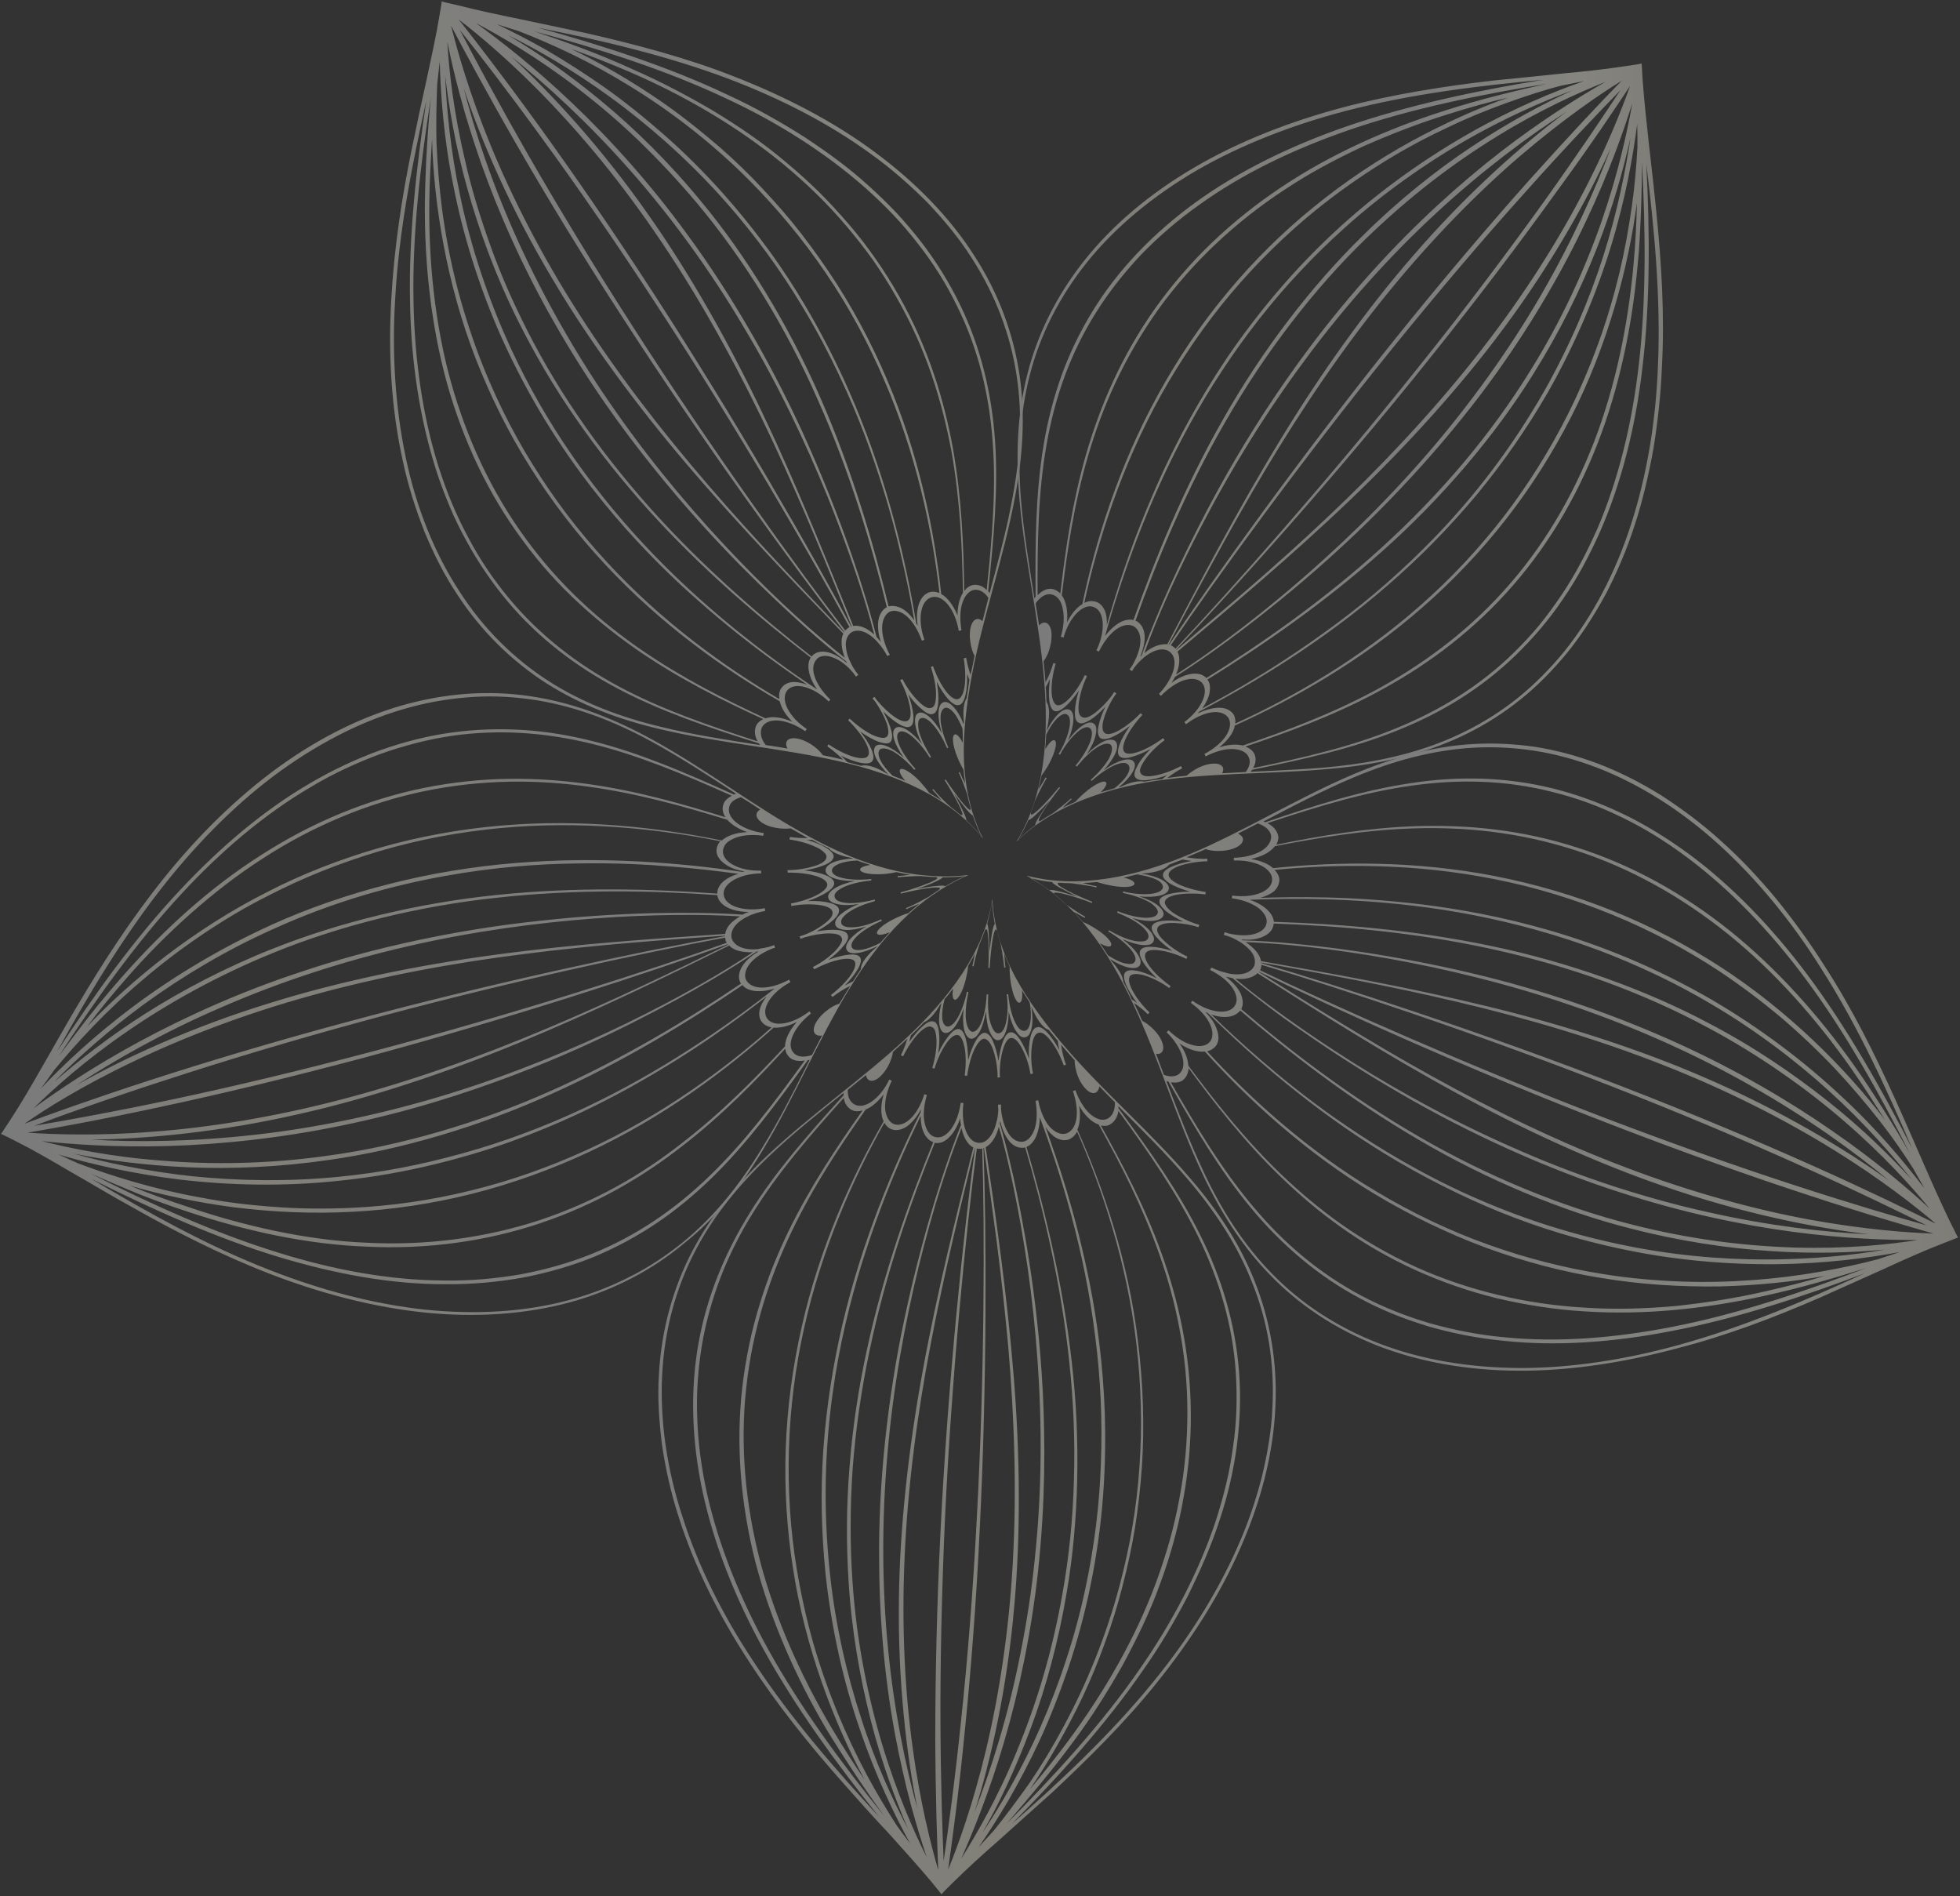 <?xml version="1.0" encoding="utf-8"?>
<!-- Generator: Adobe Illustrator 23.0.5, SVG Export Plug-In . SVG Version: 6.00 Build 0)  -->
<svg version="1.1" id="Layer_1" xmlns="http://www.w3.org/2000/svg" xmlns:xlink="http://www.w3.org/1999/xlink" x="0px" y="0px"
	 viewBox="0 0 793 767" style="enable-background:new 0 0 793 767;" xml:space="preserve">
<rect x="0" y="0" width="793" height="767" fill="#333333" stroke="none"/>
<style type="text/css">
	.st0{opacity:0.4;}
	.st1{fill-rule:evenodd;clip-rule:evenodd;fill:url(#SVGID_1_);}
	.st2{fill-rule:evenodd;clip-rule:evenodd;fill:url(#SVGID_2_);}
	.st3{fill-rule:evenodd;clip-rule:evenodd;fill:url(#SVGID_3_);}
</style>
<g class="st0">
	<linearGradient id="SVGID_1_" gradientUnits="userSpaceOnUse" x1="266.332" y1="533.813" x2="792.177" y2="533.813">
		<stop  offset="5.617999e-03" style="stop-color:#E4E5E6"/>
		<stop  offset="0.253" style="stop-color:#F7F3E2"/>
		<stop  offset="0.601" style="stop-color:#EBEBEC"/>
		<stop  offset="0.871" style="stop-color:#FFFEF0"/>
		<stop  offset="1" style="stop-color:#EEEBDE"/>
	</linearGradient>
	<path class="st1" d="M557.8,543.4c-17-6.6-31.4-16.1-43-28c-11.6-11.8-20.5-25.8-27.7-41.1c-5.7-12.1-10.5-24.7-15.2-37
		c0.3,0.1,0.6,0.2,0.9,0.3c10.6,18.7,20.8,36,33.3,51c6.2,7.5,12.9,14.3,20.3,20.5c7.4,6.2,15.3,11.6,23.8,16.1
		c8.6,4.7,17.7,8.3,27.5,11.3c10,2.9,20.3,4.9,30.7,5.9c21.5,2.3,44.4,0.6,67.6-3.9c25.9-4.9,52.8-13.7,78.4-23.4
		c-22.8,10.5-48.7,21.7-75.3,29c-21.3,5.9-43.2,9.3-63.9,9.3C594.2,553.3,574.8,550,557.8,543.4L557.8,543.4z M467.7,426.3
		c0.9,0.2,1.7,0,2.2-0.5c1.7-1.6,0.4-5.7-3.1-9.3c-1.6-1.6-3.2-2.8-4.7-3.6c-1-2.4-2.2-4.9-3.3-7.2c2,1.4,3.9,2.9,5.6,4.6l0.7-0.7
		c-3.1-3-5.5-6.2-6.9-8.9c-1.4-2.6-1.8-4.7-1-5.9c1-1,3.1-1,5.9-0.2c2.9,0.9,6.5,2.6,10,5.1l0.5-0.8c-7-5-11.5-10.9-10.1-13.3
		c0.7-1.2,2.8-1.6,5.9-1.1c2.9,0.4,6.7,1.5,10.6,3.4l0.4-0.9c-3.9-1.9-7.1-4.2-9.3-6.3c-2.3-2.1-3.3-4-2.8-5.3
		c0.9-2.4,7.4-2.7,15-0.8l1.6,0.5l0.3-1l-1.7-0.5c-3.7-1.3-6.9-3-9.1-4.5c-2.1-1.6-3.3-3.1-3.1-4.4c0.4-1.4,2.2-2.3,5.1-2.8
		c2.9-0.5,6.9-0.6,11.1-0.1l0.2,0l0.1-1l-0.2,0c-8.5-1.3-14.9-4.4-14.8-7c0.1-2.7,7.1-5.1,15.7-5.4l0-1c-2.8,0.1-5.6-0.1-8.4-0.6
		c2.7-1.1,5.1-2.2,7.7-3.3c1.7,0.6,4,0.9,6.6,0.7c4.9-0.3,8.7-2.4,8.5-4.8c-0.1-0.9-0.9-1.6-2-2.2c2.7-1.4,5.4-2.7,8-4.1
		c3,1,5.1,2.8,5.4,5.1c0.1,2.3-1.4,4.5-4.1,6.1c-2.8,1.6-6.7,2.6-11,2.7l0,1.1c8.7-0.3,15.7,3.2,15.5,7.9c-0.2,4.6-7.6,7.4-16,6.3
		l-0.2,0l-0.1,1.1l0.2,0c4.2,0.6,7.9,2,10.4,3.8c2.5,1.9,3.9,4.2,3.4,6.4c-0.4,2.1-2.4,3.6-5.2,4.3c-2.8,0.7-6.3,0.6-10.1-0.3
		l-1.6-0.5l-0.4,1.1l1.7,0.5c1.4,0.5,2.8,1.1,4.1,1.9l0.1,0.1l0.1,0c2.4,1.4,4.3,3.1,5.5,4.8c1.1,1.7,1.4,3.5,0.9,5.1
		c-1.3,3.1-5.6,4.3-10.9,3.1l-0.2-0.1l0,0c-2-0.4-4.1-1.2-6.3-2.2l-0.5,1c3.9,1.9,7,4.4,8.9,7c1.8,2.6,2.4,5.3,1.2,7.3
		c-2.4,4.1-10.3,3.1-17.3-1.9l-0.6,0.9c3.5,2.5,6.2,5.4,7.6,8.3c1.4,2.8,1.6,5.7,0.1,7.4c-1.4,1.8-4.2,2.2-7.2,1.3
		c-3.1-0.8-6.4-2.9-9.5-5.9l-0.8,0.8c6.2,5.9,8.7,13.6,5.2,16.7c-1.5,1.4-3.9,1.4-6.3,0.5C470,432.3,468.8,429.3,467.7,426.3
		L467.7,426.3z M454.5,397.2c-0.1-2.1-1.9-5.3-4.9-8.5l-0.4-0.7c5.5,3.6,10.4,4.6,11.9,2.6c1.5-2.2-1.5-6.7-7-10.7
		c3.2,1.4,5.9,2.2,8.2,2.4c1.1,0.1,2.1,0,2.9-0.2c0.7-0.3,1.3-0.7,1.5-1.3c0.6-1.1-0.1-2.8-1.6-4.4c-1.5-1.7-3.9-3.4-7-5
		c3.3,0.9,6.2,1.3,8.5,1.1c2.3-0.2,3.7-1,4.1-2.2c0.4-1.2-0.6-2.7-2.2-4c-1.7-1.4-4.4-2.7-7.6-3.7c6.7,0.7,11.7-0.5,12-3.1
		c0.3-2.6-4.4-5.1-11.1-6.1c5.6-0.3,9.6-1.6,11.2-3.6c1.8-0.7,3.6-1.4,5.4-2.1c1.1,0.2,2.4,0.4,3.7,0.6c-6.7,1.2-11.5,3.3-11.6,5.6
		c-0.1,2.4,4.4,4.9,11,6.8c-3.3,0-6.4,0.4-8.6,1c-1.1,0.3-2,0.7-2.6,1.1c-0.7,0.4-1.1,0.9-1.2,1.5c-0.2,1.2,0.7,2.5,2.3,4
		c1.7,1.5,4.3,3,7.3,4.5c-6.7-0.9-11.7-0.4-12.6,1.8c-0.9,2.2,2.7,6.2,8.3,10.1c-6.5-2-11.8-2.4-13-0.3c-1.2,2.1,1.6,6.5,6.6,11.3
		c-3-1.5-5.9-2.6-8.1-3c-2.2-0.4-3.8-0.3-4.7,0.7c-0.4,0.5-0.5,1.1-0.4,2c0,0.8,0.3,1.7,0.7,2.8c0.9,2.1,2.5,4.8,4.5,7.5
		c-0.7-0.5-1.4-1-2.1-1.4C456.9,401.8,455.7,399.4,454.5,397.2L454.5,397.2z M445,381.6c2.2,1.2,4.1,1.7,4.5,0.9
		c0.7-1.2-1.9-4.1-6.2-6.8c-1.6-1-3.3-2-5.1-2.7c-1.2-1.4-2.6-2.9-3.9-4.2c1.5,0.8,3,1.6,4.5,2.5c0,0,0.3-0.4,0.3-0.4
		c-2.7-1.6-5.3-3.3-7.9-5.1c-1.6-1.4-3-2.7-4.7-4.1c-0.1-0.2-0.1-0.3-0.1-0.4c0.3-0.4,2-0.2,4.8,0.5c3.6,1,7.1,2.1,10.6,3.5l0.1-0.5
		c-8-3.2-14.3-6.5-14-7.4c0.1-0.1,0.2-0.3,0.6-0.3c1.6,0.1,3.2,0.2,4.9,0.2c2.3,0.3,5.3,0.7,8.5,1.3l1.7,0.4l0.1-0.5l-1.7-0.3
		c-1.3-0.3-2.6-0.6-3.8-1c2-0.1,3.8-0.2,5.7-0.4c1.5,0.5,3.6,1.1,6,1.5c4.8,0.9,9,0.6,9.1-0.8c0.1-0.9-1.7-1.9-4.4-2.5
		c1.8-0.4,3.6-0.8,5.5-1.3c3.1,0.5,5.8,1.2,7.7,2.1c1.9,0.9,2.8,2.1,2.7,3.2c-0.4,2.6-6.7,3.5-14.4,2l-1.7-0.4l-0.1,0.6l1.7,0.4
		c3.8,0.9,7.1,2.2,9.4,3.6c2.1,1.4,3.4,3,3,4.2c-0.9,2.8-8.2,2.4-16.2-0.8l-0.2,0.6c4,1.6,7.5,3.5,9.7,5.3c2.3,1.9,3.5,3.8,2.8,5.1
		c-0.3,0.6-1,1.1-1.9,1.2c-1,0.1-2.3,0.1-3.7-0.2c-2.9-0.6-6.5-2.1-10.2-4.3c0,0-0.3,0.5-0.3,0.5c7.4,4.3,12.4,9.9,10.7,12.3
		c-0.5,1-2.1,1-4,0.6c-1.9-0.4-4.2-1.6-6.8-3.2C447.3,384.9,446.1,383.2,445,381.6L445,381.6z M433.5,367.8L433.5,367.8L433.5,367.8
		L433.5,367.8L433.5,367.8z M420.7,357.5c-1.3-0.8-2.5-1.5-3.9-2.3c1.4,0.3,2.9,0.7,4.4,1c1.4,0.2,2.9,0.5,4.5,0.6
		c0.1,0.8,4.3,3.1,10.2,5.9c-3-0.9-5.6-1.7-7.7-2.2c-2.1-0.5-3.2-0.6-3.8-0.4C423.3,359.2,422,358.3,420.7,357.5z M436.9,357.2
		l0.3,0.1l-0.5-0.1L436.9,357.2L436.9,357.2z M529.3,323c6.1-3,12.3-6,18.6-8.6c15.5-6.5,31.4-10.9,47.8-11.9
		c8.2-0.5,16.6-0.1,25.1,1.2c8.4,1.3,16.9,3.6,25.5,6.9c16.8,6.5,33.8,17.1,49.2,31.1c15.4,14,29.6,31.3,41.4,50.2
		c15,23.5,26.7,49.3,36.7,72.6C761,440,747,415.3,731.1,394.1c-14.3-19.1-30.6-36-48-48.8c-8.8-6.4-17.7-11.9-27-16.3
		c-9-4.3-18.4-7.7-28-10.1c-9.4-2.3-19-3.6-28.5-3.9c-9.6-0.3-19.1,0.3-28.7,1.8c-19.2,2.8-38.7,8.9-58.9,15.8
		c-0.2-0.1-0.5-0.2-0.8-0.3C517.2,329.2,523.2,326,529.3,323L529.3,323z M572.4,335.1c20.1-0.6,42,1.4,65.1,8.9
		c22,7.1,42.8,18.7,61.8,34c18.8,15.2,35.5,34.1,49.5,54c5,7.1,9.5,14.2,13.9,21.1c-15.9-20.9-39.1-44.1-66.5-61.9
		c-13.3-8.6-27.7-16.3-43.4-22.6c-15.5-6.3-31.7-11-48-14.2c-32.4-6.3-64.1-5.9-89.7-3.2c-2-1.8-5.2-3.1-9-3.7
		c4.3-0.9,8-2.8,9.7-5.2C533.4,338.9,552.2,335.7,572.4,335.1L572.4,335.1z M512.8,333c20.1-6.7,39.4-12.6,58.5-15.2
		c19-2.7,38.2-2.2,56.9,2.6c4.8,1.2,9.5,2.6,14.1,4.3c4.7,1.7,9.3,3.7,13.8,5.9c9.2,4.4,18,9.9,26.7,16.4
		c17.2,12.9,33.3,29.6,47.5,48.7c15.9,21.3,29.9,46.2,42.4,70.9c-3.3-5.8-6.8-11.7-10.7-17.8c-3.9-6.1-7.8-12.2-12.2-18.3
		c-14-19.8-30.9-38.7-49.8-53.9c-19.1-15.3-40-26.8-62.1-33.8c-23-7.4-44.9-9.2-64.9-8.6c-20.1,0.7-38.9,3.9-56.6,7.5
		c0.6-1.1,0.9-2.3,0.8-3.4C516.7,336,515.2,334.2,512.8,333L512.8,333z M744.6,443.1c-14.5-13.6-32.4-27.2-51.9-38.6
		c-23.8-13.8-45.6-22.2-65.3-28c-19.6-5.7-36.8-8.7-51.8-10.6c-30-3.6-51.2-3.1-65.7-2.7c2.2-0.6,4.1-1.5,5.5-2.6
		c1.3-1.2,2-2.6,2.2-4.2c0.2-1.6-0.7-3.2-1.9-4.5c25.4-2.5,57-2.7,89.2,3.8c16.3,3.2,32.2,8.1,47.6,14.4c15.4,6.3,29.9,14.1,43,22.7
		c8.7,5.8,17.1,12.1,25.2,18.9c7.6,6.5,14.9,13.4,21.8,20.7c6.3,6.7,12.2,13.7,17.9,20.9c5.3,6.8,9.8,13.3,13.6,19.3l4.6,8.1
		C770.5,470.2,759.4,456.7,744.6,443.1L744.6,443.1z M733.5,471.6c-22.3-10-49.3-21.3-77.2-32.1c-55.7-21.6-115.1-40.9-146-49.9
		l0-0.2c23.8,4.3,51.1,9.2,79.3,15.9c28.1,6.6,56.9,15.1,83.2,25.5c26.3,10.3,50.2,22.6,69.3,34.5c19.1,11.8,33.2,23,41.1,29.7
		C773.6,490.3,755.9,481.6,733.5,471.6z M510.4,390.3c30,8.9,87.1,27.8,141.5,49.1c27.2,10.6,53.7,21.8,76.1,31.9
		c22.4,10.1,40.6,19,51.5,24.4c-11.2-3.1-30.3-8.7-53.3-16.2c-23.1-7.5-50.2-17.1-77.5-27.5c-54.6-20.9-110-45.6-138.9-59.5
		c0.1-0.2,0.2-0.4,0.3-0.6C510.2,391.3,510.3,390.8,510.4,390.3L510.4,390.3z M636.5,407c25.5,8.7,50.8,20.1,72.9,32.8
		c22,12.5,41.1,26.3,54.9,37.8c-17.9-12.9-44.2-28.6-74.6-41.7c-25.5-11.1-56.7-21.3-88.3-28.9c-31.6-7.7-63.9-13.4-91.2-18.2
		c-0.4-2.7-2.9-5.5-6.2-7.7C533.3,382.2,585.3,389.3,636.5,407L636.5,407z M515.2,374.4c0.1-0.3,0.1-0.5,0.1-0.8
		c25.5,0.9,56.5,3.4,87.7,10.2c15.6,3.4,31.2,7.8,46.1,13.2c14.8,5.4,28.9,11.7,41.7,18.6c10.3,5.5,20.3,11.6,29.9,18.3
		c9.3,6.4,18,13.2,25.6,19.8c15.3,13.2,27.1,26.2,34.4,35.2c-8.6-8-22.3-19.7-39.8-31.7c-17.3-12-38.5-24.4-61.3-34.8
		c-25.7-11.7-48.5-19.2-68.4-24.7c-19.9-5.4-36.8-8.7-51-11.1c-14.2-2.4-25.8-3.8-35.2-4.7c-9.5-1-16.5-1.3-22.1-1.5l-0.8-0.4
		c3.4,0.4,6.4,0,8.7-1C513.2,378,514.8,376.4,515.2,374.4L515.2,374.4z M505.7,364c24.6-1,57.5-0.3,91,6.3
		c16.8,3.3,33.8,8,50.1,14.1c16.1,6.1,31.6,13.5,45.4,21.7c17.9,10.5,34.4,23,48.1,35.5c13.9,12.6,24.9,25.2,33.2,35.6
		c-8.6-9.4-19.9-20.6-33.9-31.7c-14-11.1-30.1-22.1-48.1-31.5c-25.5-13.6-56.8-24.8-88.1-31.3c-31.3-6.6-62.5-9-88-9.8
		C515.1,369.3,511.2,365.9,505.7,364L505.7,364z M732.3,493.4c-21.9-4-47.9-11-74.4-21.1c-26.6-10-53.6-23.1-79-37.2
		c-12.7-7-24.9-14.3-36.6-21.4c-11.7-7.1-22.8-14.1-33-20.5l0.1-0.1c29.7,14.6,87.5,40.7,143.5,62.2c28,10.8,55.5,20.6,78.5,28.1
		c23,7.6,41.3,12.9,50.8,15.6C772.3,498.7,754.3,497.4,732.3,493.4L732.3,493.4z M499.8,395.9c3.9,0.5,7.1-0.4,9-2.2
		c23.5,14.9,51,32.4,79.6,48c28.6,15.7,58.3,29.1,84.6,38.1c31.4,11,61.2,16.9,83.1,19.5c-17.8-0.8-40.6-3.4-65.3-9
		c-12.7-2.8-25.2-6.3-37.6-10.3c-12.8-4.2-25.4-8.9-37.7-14.3c-24.7-10.6-47.9-23.2-67.8-35.7C527.9,417.5,511.3,405.5,499.8,395.9
		L499.8,395.9z M726.9,504.7c-10.1-0.3-20.9-1.1-32.1-2.6c-11.6-1.6-23.1-3.8-34.4-6.7c-28-7-58.8-19.6-86.3-35.6
		c-27.6-15.9-52.6-35.1-71.9-51.6c1-1.8,0.7-4.1-0.3-6.4c-1.1-2.3-3.2-4.6-5.9-6.7c0.9,0.2,1.8,0.4,2.7,0.6c3.8,3.2,8.2,6.7,13,10.4
		c5.2,4,10.5,7.8,15.9,11.5c12.5,8.7,25.4,16.9,38.7,24.6c28.1,16.4,60.5,31.1,90.3,40.5c23.8,7.7,47.6,12.8,68.7,15.6
		c20.9,2.8,38.8,3.4,50.6,3.3C764.2,503.5,747.2,505.2,726.9,504.7L726.9,504.7z M490.1,410.4c2.5,0.9,5,1.2,7,0.9
		c2.1-0.3,3.6-1.2,4.7-2.5c19.5,16.7,44.3,36,71.9,52.1c27.5,16.2,58,29,86.1,36.1c19.4,5,39,8,56.6,9.1c17.7,1.2,33.7,0.6,46.2-0.6
		c-12.9,2.3-29.8,4-48.2,4c-18.7,0-38.9-1.8-59.4-6.2c-27.4-5.8-49.9-14.5-68.5-23.5c-18.7-9.1-33.7-18.7-46.2-27.4
		c-12.5-8.8-22.4-16.9-30.6-24C503,422.6,496.4,416.6,490.1,410.4L490.1,410.4z M759.8,509.4c-6.7,1.8-14.6,3.5-23,5
		c-9,1.6-18,2.7-27.1,3.4c-9.6,0.7-19.6,1-29.9,0.6c-10.3-0.4-20.7-1.3-31.2-3c-15.2-2.4-31.2-6.4-46.7-12
		c-15.5-5.5-30.8-12.9-44.7-21.2c-28.2-16.7-51.6-38.1-68.8-56.9c1.4-0.3,2.4-1,3.3-1.9c1.4-1.6,1.6-3.9,0.8-6.4
		c-0.7-2.5-2.3-5.1-4.8-7.6l1,0.4c17.8,17.6,42.4,39.1,71.7,57c14.6,8.9,30.3,16.9,46.2,23.4c16,6.5,32.4,11.4,47.8,14.7
		c22.2,4.9,44.3,6.7,64.2,6.5c19.8-0.2,37.3-2.5,50-4.9L759.8,509.4L759.8,509.4z M480.9,432.1c10.8,14.6,22.6,29.8,37.3,44
		c14.7,14.2,32.1,27.5,54.5,37.7c10.4,4.7,21.5,8.6,33,11.4c11.4,2.7,23.5,4.6,35.5,5.3c24.3,1.6,49.1-1.1,72.7-6.3
		c14.7-3.2,28.3-7.2,41-11.2c-25.7,9.8-52.6,18.8-78.6,23.8c-23.1,4.5-45.9,6.3-67.2,4.2c-10.5-0.9-21-3-30.6-5.7
		c-9.8-2.9-18.9-6.5-27.4-11c-17.2-9.1-31.6-21.3-44-36.1c-12.5-14.8-22.8-31.9-33.4-50.4c2,0.3,4.1,0.1,5.3-1.2
		C480.2,435.4,480.8,433.9,480.9,432.1L480.9,432.1z M477.2,422.1c3.7,2.5,7.3,3.6,10.3,3.3c17.2,19.1,40.5,40.7,68.8,57.7
		c14,8.4,29.2,15.8,44.8,21.6c15.5,5.7,31.6,9.9,46.9,12.3c16.2,2.7,32.3,3.6,47.8,3.4c15.2-0.4,30-1.9,42.7-4.3
		c-7.7,2.3-15.9,4.4-24.3,6.3c-11.7,2.7-23.9,4.6-36,5.9c-12.3,1.1-24.4,1.5-36.6,0.7c-24.1-1.3-47.6-7-68.4-16.3
		c-22.5-10.2-40-23.4-54.8-37.6c-14.8-14.2-26.6-29.3-37.6-44C480.6,428.2,479.4,425.1,477.2,422.1L477.2,422.1z M736.4,524.9
		c8.9-4,17.6-7.9,26.1-11.7c8.2-3.8,16.1-7.3,23.6-10.2l4.6-1.8v0l0,0v0l1.5-0.6l-0.8-1.5c0-0.1-0.8-1.6-2.1-4.2
		c-14.1-28.8-28.4-69.4-51.4-104.6c-5.9-9.4-12.6-18.5-19.5-27c-7.1-8.5-14.4-16.3-22.3-23.3c-7.7-7-16-13.1-24.2-18.4
		c-8.4-5.2-16.8-9.4-25.4-12.7c-8.6-3.2-17.1-5.5-25.6-6.8c-8.4-1.2-16.8-1.6-25.2-1.1c-16.5,1-32.5,5.6-48.1,12.2
		c-22.8,9.7-43.9,22.9-65.9,32.2c-22,9.3-45.1,14.3-66,8.9l-0.2,0l0.1,0.1c9.5,5,17.7,12.5,24.8,21.5c7.1,9,12.9,19.2,18,30.1
		c10.3,21.8,17.3,45.7,27.8,68.2c7.2,15.4,16,29.6,27.6,41.5c11.6,12,26,21.7,43.1,28.5c17,6.7,36.6,10.2,57.5,10.3
		c20.8,0.1,42.8-3.3,64.3-9.1C698.7,540.3,718.2,532.8,736.4,524.9L736.4,524.9z M514.8,569.7c-0.4,9.2-2,18.3-4.3,27.9
		c-2.4,9.3-5.7,19.1-9.9,28.4c-8.4,19-20.2,37.5-34.2,54.6c-17.4,21.4-38.1,40.6-57,57.2c19.2-19.4,38.2-40.5,53.1-62.2
		c6.8-9.6,12.8-19.8,18-29.8c5.1-10.3,9.5-20.3,12.9-30.7c6.8-20.4,9.4-41,7.9-60.3c-1.5-19.4-7-37.8-15.7-55.2
		c-8.6-17.4-20.4-34.1-33.1-51.3c0-0.3,0-0.5,0-0.8c9.6,9.7,19.3,19.2,28.2,29.7c10.9,12.8,20,26.5,26,41.9
		C512.9,534.5,515.8,551.6,514.8,569.7L514.8,569.7z M434.3,704.5c7.2-9.6,13.8-20.1,19.8-30.7c5.9-10.9,11.2-21.7,15.3-33.2
		c2.1-5.6,3.9-11.3,5.5-17.1c1.6-5.8,2.9-11.6,3.9-17.4c2.1-11.5,3.1-23.3,3-34.8c-0.2-24.2-5.1-45.5-11.9-64.4
		c-6.8-19-15.7-35.8-24.5-51.6c1.2,0.2,2.5,0.3,3.5-0.3c1.9-1,3.2-2.9,3.6-5.6c12.5,17.1,24,33.8,32.4,51.1
		c8.4,17.3,13.9,35.7,15.1,55c0.6,9.6,0.4,19.6-1.1,29.6c-0.7,5.1-1.6,10.2-2.8,15.2c-1.2,5.1-2.7,10.2-4.3,15.2
		c-6.8,20.3-17.4,40.7-30.9,60c-15,21.7-34.2,42.7-53.6,62.2C416.2,727.4,425.4,716.6,434.3,704.5L434.3,704.5z M402.1,740.5
		c-2.1,2.3-4.2,4.6-6.2,6.8c3.7-5.3,7.8-11.7,12.1-19c4.6-8,8.9-16.2,12.8-24.6c4.1-8.9,8-18.9,11.5-29.1
		c3.4-10.2,6.4-21.1,8.7-32.2c5.6-26.7,6.6-50.3,6-70.6c-0.7-20.3-3.2-37.8-6.1-52.6c-6-29.8-13-49.4-17.9-63.3c2.5,4,5.9,5.9,9,5.2
		c1.6-0.5,2.9-1.7,3.8-3.3c10.3,23.4,20.2,53.4,24,86c1.9,16.3,2.4,33.2,1.2,49.7c-1.1,16.6-4,32.8-8,47.8
		c-5.4,20.4-13.4,39.9-22.5,56.8c-4.3,8.1-9,15.9-14.1,23.4C411.3,728.6,406.5,735.1,402.1,740.5L402.1,740.5z M406.3,704.5
		c6-20.4,11-44.2,13.7-69c3-28.1,2.9-52.2,1.9-72.7c-1.1-20.5-3.2-37.6-5.4-51.9c-2.2-14.3-4.5-25.7-6.5-34.9
		c-2.1-9.2-3.9-16.3-5.5-21.6l0.2-0.9c0.7,3.3,2,6.1,3.6,8.1c1.6,1.9,3.6,2.9,5.7,2.7c0.3,0,0.5-0.1,0.8-0.1
		c7.1,24.3,14.5,54.8,17.8,86.5c1.7,15.8,2.4,32,1.9,47.8c-0.4,15.8-2,31.3-4.5,45.4c-2,11.5-4.6,22.9-7.9,34.2
		c-3,10.3-6.6,20.4-10.7,30.3c-7.7,18.8-16.3,33.6-22.5,43.5C393.6,741.3,400.4,724.6,406.3,704.5L406.3,704.5z M383.6,756.3
		c1.5-10.6,4.2-30.1,6.6-54.5c2.5-24.4,4.8-53.5,6.2-83.4c3-59.7,2.7-122.1,1.5-154l0.2-0.1c1.6,11.8,3.4,24.8,5.2,38.3
		c1.7,13.5,3.3,27.5,4.6,41.9c2.5,28.8,3.5,58.7,1.9,87c-1.5,28.3-5.7,54.8-10.9,76.5C393.7,729.8,387.5,746.9,383.6,756.3
		L383.6,756.3z M380.5,697.1c-0.1-24.3,0.5-52.9,1.8-82.1c2.7-58.3,8.7-118.6,12.9-150.4c0.7,0.2,1.5,0.2,2.2,0
		c1,31.2,1,91.3-2.2,149.6c-1.5,29.2-3.8,57.9-6.4,82.2c-2.5,24.4-5.3,44.4-7,56.4C381.3,741.3,380.6,721.4,380.5,697.1L380.5,697.1
		z M379.6,756.5c-2.8-9.7-7.3-27-10.3-49.2c-3.1-22.2-4.6-49-3.3-77.3c1.2-28.3,5.1-58,10.6-86.5c5.4-28.5,12.1-55.6,17.8-79.1
		l0.1,0c-4.5,32.8-11.1,95.8-14,155.6c-1.5,29.9-2.1,59.1-2.1,83.2C378.5,727.5,379.2,746.6,379.6,756.5z M371.2,731.7
		c-4.8-17.1-9.5-39.9-11.9-64.8c-2.5-25.1-2.6-52.5-0.2-79.2c4.6-53.5,19.1-103.8,29.9-131.4c0.8,3.7,2.5,6.8,4.8,7.9
		c-6.7,26.9-14.7,58.5-20.5,90.5c-5.9,31.9-9.3,64.4-9.6,92.1C363.2,679.8,366.8,710.2,371.2,731.7L371.2,731.7z M362.2,702
		c1.8,9.5,3.9,18.9,6.4,28.3c1.9,7,4,14,6.3,20.9c-5.2-10.3-12.2-26.3-18-45.6c-2.9-9.6-5.5-20.3-7.6-31.4
		c-2.1-11.1-3.6-22.7-4.4-34.7c-1-14.4-1-29.9,0.1-45.6c1.2-15.8,3.5-31.8,6.8-47.4c6.5-31.3,16.8-60.5,26.4-84.2
		c2,0.4,4.1-0.4,5.9-2.3c1.8-1.8,3.3-4.4,4.4-7.6c0,0.9,0.1,1.8,0.3,2.7c-7.3,18.3-16.2,46.8-22.9,78.5
		c-6.8,31.8-10.6,67.2-10.2,98.3C355.8,657,358.3,681.3,362.2,702L362.2,702z M348.4,695c-5.8-17.6-10.4-37.7-12.6-58.3
		c-3-28-1.8-51.8,1-72.4c2.8-20.6,7.2-37.7,11.6-52.3c9.1-29,18-47.9,24.1-60.6c0,2.8,0.4,5,1.3,6.9c0.9,1.8,2.2,3.3,3.8,3.7
		c-9.7,23.7-20.2,53-26.9,84.2c-3.4,15.6-5.8,31.6-7,47.4c-1.3,15.8-1.3,31.2-0.4,45.6c1.2,20.2,4.6,39.4,9,56.7
		c4.4,17.2,10,32.1,15,43.8C361.1,727.9,354.1,712.9,348.4,695z M362.7,738.3c-3.8-6-7.9-12.7-12-20.3c-4.3-8.1-8.2-16.4-11.7-24.8
		c-3.8-9.3-7.1-18.7-9.9-28.3c-2.8-9.9-5.1-20.2-6.8-30.6c-2.5-15.3-3.6-31.6-3.1-48.2c0.5-16.6,2.6-33.1,6.2-49.1
		c7.1-31.9,19.9-60.6,32.4-82.8c0.7,1.2,1.6,2.1,2.8,2.6c2,0.7,4.2,0.3,6.3-1.1c2.1-1.5,4.1-3.9,5.7-6.9l-0.1,1.1
		c-11.1,22.2-23.8,52.4-31.6,85.6c-3.9,16.6-6.6,33.9-7.8,51.1c-1.2,17.2-0.7,34.1,0.9,50c2.4,22.5,7.4,44.3,13.9,63
		c6.4,18.9,14,34.6,20.3,46.1C366.4,743.4,364.6,740.9,362.7,738.3L362.7,738.3z M310.8,667.2c-11.4-20.6-20-42-24.7-62.8
		c-2.3-10.5-3.7-20.7-4-30.9c-0.4-9.8,0.3-19.7,1.9-29.4c1.6-9.4,4.2-18.6,7.6-27.5c3.4-8.8,7.7-17.3,12.7-25.4
		c10-16.3,23.1-31.5,37.1-47.1c0.3,2.2,1.3,3.7,2.8,4.7c1.3,0.9,3.1,0.9,4.8,0.4c-10.5,14.8-21.1,30.7-30,48.9
		c-4.4,9.1-8.4,18.8-11.6,29.4c-3.3,10.6-5.7,21.8-7.1,33.9c-2.6,23-0.7,46.7,5.3,70.4c6.1,23.4,16.3,46.5,28.5,67.3
		C342,712,350,724,357.8,734.7C340.5,713.3,323.6,690.4,310.8,667.2L310.8,667.2z M304.7,671.9c-12.2-18.4-22.2-38.3-28.5-58.1
		c-6.5-19.7-9.2-39.4-8.3-57.5c0.9-18.2,5.5-34.9,13-49.5c7.5-14.7,18-27.4,30.1-38.9c9.7-9.3,20-17.4,30.3-25.8l0,1
		c-14.3,15.7-27.6,30.9-37.8,47.3c-10.2,16.3-17.5,34-20.9,53c-1.7,9.5-2.4,19.5-2.1,29.6c0.3,10.2,1.6,20.5,3.9,31.1
		c4.6,21,13.1,42.5,24.6,63.3c12.7,23.1,29.4,46,46.6,67.5C338.5,716.3,319.9,695.2,304.7,671.9L304.7,671.9z M357.5,453.6
		c-12.8,22.3-25.9,51-33.1,83c-3.7,16.2-5.9,32.7-6.5,49.2c-0.6,16.7,0.5,32.9,2.9,48.4c4.9,32.3,16.6,62.8,29.1,85.9
		c-4.6-6.8-9.1-13.8-13.5-21.2c-12.3-20.9-22.6-43.7-28.8-67.1c-6.1-23.5-8.2-47.3-5.7-70.2c2.6-24.3,9.7-45.3,18.5-63.6
		c8.8-18.3,19.4-34.3,29.9-49.2c2.4-0.9,5-3.2,7.2-6.1C356.3,446.9,356.2,451,357.5,453.6L357.5,453.6z M410.2,481
		c2,9.6,3.9,20.4,5.6,32c3.3,23.2,5.5,49.7,5.2,76.7c-0.1,13.5-0.9,27.2-2.3,40.6c-1.3,13-3.3,26-5.9,38.9
		c-4.9,25-12,47.1-18.5,63.8c6.6-21,13.3-50.6,16.1-83.7c2.5-27.7,2.4-60.4-0.3-92.9c-2.6-32.5-7.3-64.8-11.3-92.3
		c2.4-1.4,4.3-4.2,5.3-8.3C406.2,462.7,408.2,471.3,410.2,481L410.2,481z M415.3,464c1.6-0.7,3-2.2,3.9-4.3c0.9-2.1,1.5-4.8,1.5-7.7
		c8.7,23.3,18.2,54.5,22.4,88.6c2.2,17,3,34.5,2.3,51.8c-0.6,16.8-2.7,33.5-6.2,49.9c-2.1,10-4.8,19.9-8,29.6
		c-3.1,9.5-6.7,18.7-10.4,27.1c-7.5,16.9-16,31.5-23.3,42.4c3.1-5.5,6.4-11.7,9.7-18.8c3.3-7.1,6.6-14.8,9.7-23.1
		c6.2-16.5,11.4-35.6,14.7-55.4c4.9-28.5,5.7-61.7,2-93.4C430,519,422.5,488.4,415.3,464L415.3,464z M450.7,496.7
		c-4.4-14.6-9.5-27.9-14.8-39.7c1.1-2.5,1.3-6,0.7-9.7c2.2,3.9,5.1,6.7,7.9,7.6c8.8,15.8,17.5,32.7,24.3,51.8
		c3.4,9.5,6.3,19.6,8.3,30.3c2.1,10.8,3.3,22.2,3.3,34.3c0,11.6-1,23.2-3.2,34.7c-2.1,11.7-5.4,23.1-9.6,34.5
		c-8.4,22.6-21,44.3-35.3,63.6c-5,6.7-10.2,13.3-15.6,19.7c7.3-10.7,14.7-23.5,21.3-37.3c3.3-7,6.3-14.3,9-21.8
		c2.8-7.6,5.2-15.3,7.2-23.2c2-7.7,3.7-15.5,5-23.4c1.3-8.2,2.2-16.4,2.8-24.7c1.1-16.5,0.5-33.6-1.5-50
		C458.6,527,455.1,511.3,450.7,496.7L450.7,496.7z M343,440.9c2.4-2,4.9-4,7.4-6c0.1,0.9,0.5,1.6,1.1,2c2,1.3,5.6-1.4,7.9-5.8
		c1-2,1.7-3.9,1.9-5.6c2-1.8,3.9-3.5,5.8-5.3c-0.7,2.3-1.5,4.5-2.6,6.7l0.9,0.4c1.9-3.9,4.2-7.1,6.2-9.2c2.1-2.2,4-3.3,5.3-2.7
		c1.4,0.4,1.9,2.6,2,5.6c0.1,3-0.5,6.9-1.7,11l0.9,0.3c1.2-4.1,3-7.6,4.7-10.1c1.7-2.5,3.3-3.7,4.7-3.5c0.7,0.1,1.2,0.7,1.7,1.7
		c0.5,0.9,0.8,2.1,1.1,3.5c0.5,2.9,0.6,7,0,11.2c0,0,1,0.1,1,0.1c0.6-4.3,1.7-8.1,3-10.8c1.3-2.6,2.7-4.3,4-4.2
		c1.3,0.2,2.4,1.6,3.4,4.1c0.9,2.6,1.7,6,1.9,9.9c0,0.6,0,1.1,0,1.7l1-0.1c0-0.6-0.1-1.2-0.1-1.7c0-3.9,0.6-7.4,1.4-9.9
		c0.8-2.5,1.9-4.3,3.2-4.3c1.4-0.1,2.8,1.3,4.3,4c1.4,2.6,2.8,6.2,3.5,10.4l0,0.2l1-0.2l0-0.2c-0.8-4.2-0.8-8.1-0.4-11
		c0.4-3,1.3-5,2.7-5.3c1.4-0.5,3.1,0.9,5,3.3c1.8,2.3,3.7,5.8,5.2,9.9l0.9-0.3c-1-2.6-1.6-5.4-2-8.1c1.8,2.1,3.6,4.2,5.5,6.3
		c0,1.8,0.4,4.1,1.3,6.5c1.8,4.5,5,7.6,7.2,6.6c0.8-0.4,1.3-1.3,1.5-2.5c2.1,2.1,4.2,4.3,6.3,6.4c0.1,3.3-1.1,5.7-3.1,6.7
		c-2.1,1-4.7,0-7-2c-2.3-2.1-4.5-5.6-5.9-9.6l-1,0.4c1.4,4.1,1.9,8,1.4,11.2c-0.5,3.1-2,5.3-4.3,6c-2.2,0.5-4.7-0.7-6.7-3
		c-2-2.5-3.6-6.1-4.4-10.3l0-0.2l-1.1,0.2l0,0.2c0.7,4.2,0.6,8.2-0.4,11.2c-1,2.9-2.8,5-5,5.2c-2.1,0.1-4.2-1.1-5.7-3.6
		c-1.5-2.5-2.6-5.9-2.9-9.8l0-1.7l-1.2,0.1c0,0.6,0,1.2,0.1,1.7c0,1.5-0.2,3-0.5,4.5l-0.1,0.1l0,0.1c-1.1,5.4-4,9.3-7.3,9
		c-3.3-0.1-5.7-4.1-6.3-9.4v-0.2l0,0.1c-0.2-2-0.2-4.3,0.1-6.6c0,0-1.1-0.1-1.1-0.1c-0.6,4.3-2,8-3.8,10.5c-0.9,1.3-2,2.3-3.1,2.9
		c-1.1,0.6-2.2,0.7-3.3,0.5c-2.2-0.4-3.8-2.8-4.4-5.8c-0.7-3.1-0.3-7.1,0.9-11.2l-1-0.4c-1.3,4.1-3.2,7.6-5.5,9.8
		c-2.3,2.3-4.8,3.1-6.9,2.3c-2.1-0.9-3.3-3.4-3.5-6.5c-0.1-3.2,0.8-7.1,2.7-11l-1-0.5c-3.7,7.8-10.2,12.4-14.2,10
		C343.8,445.6,342.9,443.6,343,440.9L343,440.9z M368.5,418.9c1.8-1.7,3.6-3.5,5.3-5.3c2.1-0.9,4.4-3.4,6.6-7.2l0.5-0.6
		c-1.6,6.2-1.2,11.3,1.2,12c2.5,0.7,5.7-3.4,7.8-9.9c-0.4,3.4-0.3,6.4,0.2,8.6c0.5,2.1,1.5,3.5,2.7,3.7c1.3,0.1,2.5-0.9,3.6-2.9
		c1.1-2,1.9-4.9,2.5-8.2c0.2,3.4,0.7,6.4,1.6,8.4c0.9,2,2,3.4,3.3,3.3c2.5,0,4.3-5,4.3-11.6c0.7,3.3,1.7,5.9,2.9,7.8
		c0.6,0.9,1.2,1.7,1.9,2.2c0.6,0.4,1.3,0.6,1.9,0.4c0.6-0.1,1.2-0.5,1.6-1.1c0.4-0.7,0.8-1.6,1-2.8c0.5-2.2,0.4-5.1-0.1-8.5
		c2,5,4.7,8.8,7,9.4l3.7,4.5c0.1,1.2,0.3,2.4,0.6,3.7c-1.6-3-3.3-5.5-4.9-7.1c-1.6-1.7-3.1-2.6-4.2-2.1c-1.2,0.2-2.1,1.7-2.6,4
		c-0.5,2.2-0.8,5.1-0.6,8.6c-2.3-6.4-5.1-10.9-7.4-10.6c-1.2,0-2.2,1.4-3,3.4c-0.8,2-1.5,4.9-1.9,8.2c-0.6-3.3-1.4-6.1-2.3-8.1
		c-0.9-2.1-2-3.1-3.2-3.3c-2.3-0.1-4.9,4.3-6.8,11c-0.1-7-1.3-11.9-3.6-12.5c-1.2-0.2-2.5,0.6-4,2.4c-1.5,1.8-3.1,4.3-4.5,7.4
		c0.5-3.4,0.6-6.4,0.3-8.6c-0.3-2.3-0.9-3.9-2-4.2c-1.1-0.5-2.6,0.1-4.4,1.7c-1.7,1.4-3.7,3.7-5.6,6.5
		C368.1,420.5,368.3,419.7,368.5,418.9L368.5,418.9z M385.6,399.9c-0.4,2.5-0.2,4.2,0.6,4.5c1.3,0.4,3.3-3.3,4.5-8
		c0.5-2.1,0.9-4.1,1-5.7c1-1.7,1.9-3.2,2.7-4.9c-0.3,1.7-0.6,3.3-1,5l0.5,0.1c0.6-3,1.4-6,2.4-9c0.8-1.8,1.6-3.9,2.3-5.8
		c0.1-0.2,0.2-0.2,0.4-0.2c0.5-0.1,0.7,1.9,0.9,4.7c0.1,2.8,0.2,6.7,0,11l0.5,0c0.2-3.7,0.6-7.4,1.1-11c0.5-2.9,0.9-4.4,1.4-4.6
		c0.2,0,0.3,0.2,0.5,0.5c0.4,1.6,0.8,3.1,1.3,4.6c0.5,2.3,1,5.3,1.4,8.6l0.2,1.7c0,0,0.5,0,0.5,0c-0.1-0.6-0.1-1.1-0.2-1.7
		c-0.1-1.4-0.2-2.7-0.3-3.9c0.7,1.7,1.4,3.5,2.2,5.3c-0.1,1.6,0.1,3.8,0.4,6.1c0.7,4.9,2.3,8.7,3.6,8.4c0.9-0.1,1.3-2.1,1-5
		c1,1.6,2,3.3,3.1,4.9c1.1,6.1,0.3,11.2-2,11.5c-0.6,0.1-1.3-0.1-2-0.7c-0.7-0.6-1.3-1.6-1.9-2.8c-1.2-2.4-2.1-5.7-2.6-9.6l-0.2-1.7
		c0,0-0.6,0-0.6,0c0.1,0.6,0.1,1.1,0.2,1.7c0.7,7.7-0.9,14.1-3.5,14.1c-1.4,0.2-2.6-1.8-3.4-4.6c-0.8-2.8-1-6.8-0.8-11.1l-0.6-0.1
		c-0.2,4.3-0.9,8.2-2,11c-1,2.8-2.5,4.3-3.8,4.2c-1.3-0.2-2.3-2.2-2.6-5c-0.3-3,0.1-6.9,1-11.1l-0.6-0.1c-1.8,8.5-5.4,14.8-8.2,14
		c-1-0.4-1.7-1.6-1.8-3.6c-0.1-2,0.2-4.6,1-7.5C383.3,403,384.5,401.4,385.6,399.9L385.6,399.9z M395.1,384.5L395.1,384.5
		L395.1,384.5L395.1,384.5L395.1,384.5z M405.6,384.7l0,0.3l-0.1-0.6L405.6,384.7L405.6,384.7z M400.5,369.3c0.3-1.5,0.6-3,0.9-4.5
		c0.1,1.6,0.2,2.9,0.4,4.5c0.2,1.5,0.4,3.1,0.7,4.5c-0.7,0.3-1.5,5.1-2.2,11.5c-0.1-6.3-0.3-10.9-0.9-11.6
		C399.8,372.2,400.2,370.8,400.5,369.3L400.5,369.3z M481.5,476.6c-16.2-18.9-35-34.9-50.6-53.1c-7.8-9.1-14.9-18.5-20.3-28.6
		c-5.3-10.1-8.6-20.6-9.1-31.3l0-0.2l0,0.2c-3.1,21.3-17.6,40.3-35,56.5c-17.4,16.3-37.8,30.2-55.9,47.2
		c-12.3,11.5-22.9,24.2-30.6,39c-7.6,14.6-12.4,31.4-13.4,49.6c-0.6,9.2,0,18.5,1.2,28.3c1.4,9.6,3.6,19.7,6.8,29.5
		c6.3,19.9,16.3,39.9,28.4,58.4c11.3,17.4,24.5,33.8,37.6,48.6c3.3,3.7,6.5,7.3,9.7,10.9c3.2,3.5,6.3,6.9,9.5,10.3
		c6.1,6.8,11.9,13.2,17,19.3c1.9,2.3,3,3.7,3.1,3.8l0,0l0,0l1,1.3l1.1-1.2c0.1-0.1,1.2-1.2,3.3-3.3c5.7-5.6,12.1-11.5,18.9-17.4
		c6.9-6.2,14-12.6,21.3-19.1c14.5-13.6,29.4-28.2,42.4-44.4c13.9-17.3,25.8-35.8,34.1-55c8.4-19.1,13.2-38.3,14-56.6
		c0.9-18.2-2.2-35.5-8.3-50.8C501.7,503.1,492.5,489.4,481.5,476.6L481.5,476.6z"/>
	<linearGradient id="SVGID_2_" gradientUnits="userSpaceOnUse" x1="0.639" y1="266.431" x2="413.758" y2="266.431">
		<stop  offset="5.617999e-03" style="stop-color:#E4E5E6"/>
		<stop  offset="0.253" style="stop-color:#F7F3E2"/>
		<stop  offset="0.601" style="stop-color:#EBEBEC"/>
		<stop  offset="0.871" style="stop-color:#FFFEF0"/>
		<stop  offset="1" style="stop-color:#EEEBDE"/>
	</linearGradient>
	<path class="st2" d="M255,516.4c-7.6,3.9-16,7.2-24.7,9.5c-17.7,4.8-37.4,6-58.2,3.9c-20.7-2.2-42.2-7.9-62.9-16
		c-26-10.1-50.6-24-72.2-36.9c24.5,12.3,50.4,23.9,75.8,31.6c22.9,6.9,45.7,11.1,67.5,11c10.8,0.1,21.4-0.9,31.4-2.7
		c10.2-2,19.6-4.7,28.7-8.4c8.9-3.7,17.4-8.3,25.4-13.7c8-5.4,15.4-11.6,22.4-18.4c14-13.7,26-29.9,38.6-47.4
		c0.3-0.1,0.5-0.1,0.8-0.2c-6.1,12.1-12.3,24.5-19.5,36.1c-8.8,14.4-19,27.3-31.9,37.8C269.6,507.9,262.6,512.6,255,516.4L255,516.4
		z M23.6,467c12.3,3.7,29.7,7.8,49.3,10.2c19.9,2.3,42.1,2.9,64.8,0.4c13.6-1.4,26.1-3.7,37.7-6.5c10.7-2.6,21.3-5.7,31.6-9.4
		c19.3-7,35.1-14.7,48.4-22.1c26.5-14.8,43.3-27.6,54.8-36.5c-2.9,3.5-3.9,7.4-2.2,10c0.9,1.3,2.3,2.2,4.2,2.5
		c-19,16.9-44.7,35.8-74.6,49.5c-14.8,6.8-31,12.6-47.1,16.5c-16.2,4-32.6,6.3-48.2,7c-10.7,0.5-21.2,0.4-31.5-0.4
		c-10-0.7-19.9-1.9-29.8-3.8c-19.1-3.4-35.8-8.7-49.2-13.7C29.1,469.5,26.3,468.2,23.6,467L23.6,467z M16.9,461.6
		c11.8,1.3,29.5,2.6,50.8,2c21.3-0.6,45.4-3.1,70.2-8.2c27.8-5.7,50.7-13.2,70-20.5c19.3-7.3,34.9-14.6,47.9-21.1
		c25.9-13.1,40.9-22.5,50.2-28.8l0.9-0.1c-2.9,1.7-5.3,3.8-6.6,6c-1.3,2.1-1.7,4.4-0.9,6.3c0.1,0.2,0.3,0.5,0.4,0.7
		c-21.1,14.3-48,30.6-77.2,43.5c-29.1,13-61.1,22.2-89.9,26.1c-23.7,3.4-47.2,3.7-67.3,2C45.1,468,28.2,464.5,16.9,461.6L16.9,461.6
		z M65.3,447.7c24-5.1,52.6-12,81.5-19.7c57.9-15.5,117.4-35,147.6-46l0.1,0.2c-21.8,10.6-46.9,22.8-73.6,34
		c-26.7,11.3-55,21.3-82.5,28.5c-27.4,7.2-54.2,11.5-76.5,13.1c-22.3,1.8-40.5,1.1-50.8,0.4C21.9,456.4,41.3,452.9,65.3,447.7
		L65.3,447.7z M294,381.4c-29.4,10.6-86.9,29.1-143.5,44c-28.3,7.5-56.4,14.2-80.5,19.3c-24.1,5.1-44.1,8.7-56.1,10.7
		c10.9-4.1,29.7-10.9,52.9-18.4c23.2-7.6,50.7-15.9,79-23.6c56.5-15.5,116-28.3,147.6-34.1c0,0.2,0.1,0.5,0.1,0.7
		C293.5,380.5,293.8,381,294,381.4L294,381.4z M53.6,429.6c20.1-9.7,45.4-19.5,72.8-27c27.4-7.6,57-13.1,85.9-16.7
		c28.8-3.7,56.8-5.7,81.1-7.4v0.2c-32.7,5.8-94.9,19-152.9,34.7c-29.1,7.8-57.1,16.2-80.2,23.7c-23.1,7.5-41.1,14-50.4,17.5
		C18.1,448.8,33.4,439.2,53.6,429.6L53.6,429.6z M51.4,417.3c16.6-11.5,37.1-22.9,59.3-31.9c26.9-11,59.1-19,90.9-22.3
		c31.8-3.5,63.2-2.8,88.6-1c0.6,4.1,5.8,6.8,12.7,6.8c-0.9,0.3-1.7,0.7-2.5,1.1c-10-0.7-22.3-0.9-36.3-0.6
		c-15.3,0.4-30.6,1.4-45.8,3.1c-32.4,3.4-67.3,10.7-97,20.8c-24,7.9-46.1,17.9-64.8,28c-18.7,10.1-33.5,20.1-43,27.1
		C21.8,440.3,34.6,428.8,51.4,417.3L51.4,417.3z M21.9,432.9c9.1-11,20.9-23.9,35.7-36.4c7.6-6.5,15.6-12.6,23.9-18.2
		c8.7-5.9,17.7-11.3,27.1-16c13.7-7.1,29.1-13.3,45-18c15.8-4.7,32.6-7.8,48.7-9.3c32.6-3.1,64.2,0.3,89.1,5.3
		c-0.9,1-1.4,2.2-1.5,3.4c-0.2,2.1,1,4,3.1,5.6c2,1.6,4.9,2.7,8.3,3.2l-1.1,0.2c-24.8-3.7-57.4-6.4-91.5-3.6
		c-17.1,1.4-34.5,4.2-51.2,8.5c-16.7,4.2-33,9.9-47.4,16.4C89.2,383.5,70.2,395,54.1,407c-15.8,11.8-28.9,24.1-37.6,33.4
		C18.3,438,20.1,435.5,21.9,432.9L21.9,432.9z M67.1,357.1c13.9-17.4,29.6-33.1,46.5-45.3c17-12.2,34.7-21,52.4-25.7
		c8.7-2.4,17.6-3.7,26.1-4.2c8.5-0.5,17,0.1,25.2,1.4c16.4,2.7,31.7,8.7,46.5,16.8c11.7,6.4,23,13.8,34,21c-0.3,0.1-0.6,0.2-0.9,0.3
		c-19.5-8.8-38-16.8-56.8-21.5c-9.4-2.4-18.9-4-28.4-4.6c-9.6-0.6-19.2-0.3-28.7,1c-9.7,1.3-19.2,3.7-28.9,7.1
		c-9.5,3.4-19.2,7.9-28.4,13.3c-18.8,10.9-36.4,25.8-52.7,43.2c-18.2,19.3-34.8,42.4-49.8,65.3C35.3,403.3,49.7,378.9,67.1,357.1
		L67.1,357.1z M51.3,395.6c7.9-9.1,16.7-17.9,25.8-26c9.3-8.2,18.9-15.7,29.2-22.3c20.3-13.2,42.7-22.5,65.1-27.2
		c24.2-5,46.2-4.7,66.5-1.9c20.3,2.8,38.7,8,56.3,13.4c1.8,2,4.6,3.8,8.1,5c-4.4,0.2-8,1.4-10.3,3.4c-25.1-5.2-56.7-8.9-89.6-6
		c-16.3,1.4-33,4.4-49,9c-15.9,4.6-31.5,10.7-45.2,17.8c-14.7,7.4-28.3,16.2-40.7,25.6c-12.2,9.3-23.2,19.3-32.2,28.8
		C40.1,408.7,45.6,402.1,51.3,395.6L51.3,395.6z M293.5,330.6c-17.4-5.4-35.8-10.7-56-13.5c-20.3-2.8-42.1-3.2-66.3,1.7
		c-22.5,4.6-44.9,13.8-65.4,27c-20.7,13.1-39.2,30-55.3,48.1c-4.9,5.5-9.6,11.1-14.2,16.9c-4.4,5.6-8.5,11.1-12.5,16.4
		c15-23,31.7-46.3,49.7-65.7c16-17.3,33.6-32.2,52.2-43.1c9.1-5.5,18.8-9.9,28.2-13.4c9.6-3.4,19.2-5.9,28.7-7.3
		c19.3-2.8,38.1-1.4,56.9,3.2c18.8,4.6,37.1,12.3,56.6,21c-1.9,1-3.3,2.3-3.6,4.1C292.2,327.5,292.5,329.1,293.5,330.6z
		 M290.2,361.5c-25.6-1.9-57-2.8-88.8,0.5c-31.9,3.2-64,11-91.1,21.8C91.6,391.2,74,400.4,59,409.9c-14.9,9.5-27.7,19.5-37.1,27.8
		c9.1-9.4,21.8-20.8,36.7-31.7c15.2-11,32.6-21.5,51.8-30.1c25.5-11.6,49-17.8,69.4-21.5c20.5-3.7,38.3-4.9,53.6-5.1
		c15.3-0.3,28.1,0.4,38.9,1.3c8.9,0.7,17.7,1.7,26.5,2.9C293.6,354.9,290.1,358,290.2,361.5L290.2,361.5z M293.4,377.8
		c-27.9,1.9-60.4,4-92.8,8.4c-32.4,4.3-64.3,11.1-90.9,19.4c-31.8,9.7-59.7,22.5-78.8,33.4c14.8-9.7,35-21.3,58.2-31.3
		c23-10.1,49.3-18.8,75.5-24.8c52.5-12.2,105-14,134.8-12.2c-1.7,1-3.1,2.1-4.2,3.3C294.2,375.2,293.6,376.5,293.4,377.8
		L293.4,377.8z M299,384.7c1.7,0.4,3.6,0.6,5.6,0.5c-12.3,8.3-29.9,18.4-51,28.7c-21.2,10.3-45.8,20.5-71.7,28.5
		c-25.9,8-53.2,13.8-78.4,16.6c-25.3,2.9-48.8,3.1-66.7,2c22-0.2,52.5-3,84.9-10.5c27.2-6.1,58.4-16.3,88.6-28.8
		c30.3-12.5,59.6-26.8,84.7-39.2C296.1,383.6,297.4,384.3,299,384.7z M313.4,399.9c-19.6,15.4-46.4,34-77.6,48.6
		c-15.6,7.3-32.1,13.5-48.8,18.1c-8.3,2.3-16.7,4.3-25.1,5.9c-8.1,1.5-16.2,2.7-24.4,3.5c-20.9,2.1-41.3,1.7-59.9-0.2
		c-18.4-2-35.1-5.5-47.7-9.1c12.2,2.5,28.3,4.7,46,5.5c17.7,0.8,37.6-0.1,57.4-3c28.9-4.1,60.6-13.4,89.9-26.7
		c29.3-13.1,56-29.6,77.2-44C302.5,401.2,307.7,401.7,313.4,399.9L313.4,399.9z M52.5,479.6c12.5,3.7,27,6.8,42.2,8.8
		c15.4,1.9,31.6,2.7,48,1.8c15.6-0.8,32.2-3.2,48.4-7.3c16.2-4.1,32.3-9.9,47.2-16.9c30.1-14,55.7-33.2,74.7-50.3
		c2.8,0.2,6-0.6,9.4-2.3c-3,3.4-4.7,6.8-4.8,9.9c-12.4,13.3-25.7,26.8-41.8,39.2C259.9,475,241.2,486,218,493.7
		c-21.8,7.1-45.8,10.3-70,9c-12.2-0.5-24.3-2.2-36.4-4.7c-11.9-2.5-24-5.8-35.3-9.7C68,485.6,59.9,482.7,52.5,479.6L52.5,479.6z
		 M55.6,482.8c6.8,2.7,13.7,5.2,20.7,7.5c23.1,7.6,47.6,13.1,72,14c24.3,1.2,48.3-2.1,70.1-9.4c23.2-7.8,41.8-18.9,57.8-31.4
		c16-12.4,29.3-26,41.5-39.3c0.1,1.2,0.6,2.3,1.4,3.2c1.4,1.6,3.8,2.1,6.5,1.6c-12.6,17.4-24.6,33.3-38.6,46.8
		c-14,13.5-29.6,24.2-47.7,31.5c-9,3.6-18.5,6.3-28.6,8.2c-9.9,1.7-20.5,2.7-31.2,2.5c-21.6-0.1-44.4-4.2-67-11.3
		c-25.4-7.8-51.5-19.6-75.9-32C42.7,477.4,49,480.1,55.6,482.8L55.6,482.8z M307.6,327.5c-0.8,0.4-1.3,1-1.5,1.7
		c-0.5,2.3,3,4.9,7.9,5.7c2.2,0.4,4.2,0.4,5.9,0.2c2.3,1.3,4.6,2.6,6.9,3.9c-2.4,0.1-4.8-0.1-7.2-0.4c0,0-0.2,1-0.2,1
		c4.3,0.6,8.1,1.8,10.8,3.1c1.4,0.6,2.4,1.3,3.1,2c0.8,0.7,1.2,1.4,1.1,2.1c-0.2,1.4-1.9,2.6-4.7,3.5c-2.9,0.9-6.8,1.7-11.1,1.7
		l0.1,1c8.7-0.1,15.7,2,16,4.7c0.3,2.7-6.3,6.2-14.7,7.8l0.2,1c4.2-0.8,8.2-0.8,11.2-0.4c3,0.4,5.1,1.3,5.4,2.7
		c0.4,1.3-0.7,2.9-2.9,4.6c-2.1,1.7-5.1,3.5-8.8,4.9c-0.5,0.2-1.1,0.3-1.6,0.5l0.4,1c0.5-0.2,1.1-0.4,1.6-0.6
		c3.8-1.1,7.2-1.6,9.9-1.6c2.8,0,4.6,0.5,5.1,1.7c0.7,1.2-0.5,3.1-2.5,5.3c-2,2.1-5.1,4.5-8.9,6.5l-0.2,0.1l0.5,0.9l0.2-0.1
		c7.5-3.9,14.7-5.3,16.2-3.1c1.4,2.3-2.7,8.3-9.6,13.6l0.6,0.8c2.2-1.7,4.6-3.2,7.2-4.5c-1.5,2.4-2.9,4.8-4.4,7.2
		c-1.7,0.5-3.7,1.6-5.7,3.3c-3.8,3.1-5.7,7.2-4.1,8.9c0.6,0.7,1.6,0.9,2.8,0.7l-4.1,7.9c-3,1-5.9,0.9-7.4-0.9
		c-1.6-1.6-1.6-4.4-0.2-7.3c1.3-2.9,3.8-5.9,7.2-8.6l-0.6-0.9c-6.8,5.3-14.7,6.7-17.2,2.8c-2.5-3.9,1.8-10.4,9.3-14.5l0.2-0.1
		l-0.5-1l-0.2,0.1c-3.8,2-7.6,3.1-10.8,3.1c-3.1,0-5.5-1.2-6.5-3.2c-0.8-2-0.1-4.4,1.7-6.6c1.8-2.2,4.9-4.3,8.5-5.8
		c0.5-0.2,1.1-0.4,1.6-0.5l-0.4-1.1c-0.5,0.2-1.1,0.4-1.6,0.6c-1.4,0.4-2.9,0.7-4.4,0.9l-0.1,0l-0.1,0.1c-5.7,0.7-10-1.1-11-4.4
		c-0.7-3.3,2-6.8,7.1-9l0.2-0.1l-0.1,0c1.9-0.8,4.1-1.5,6.4-1.9l-0.2-1.1c-8.6,1.6-16.1-0.9-16.6-5.5c-0.5-4.6,6.6-8.5,15.2-8.6
		l-0.1-1.1c-4.4,0.1-8.2-0.7-11-2.2c-2.8-1.4-4.6-3.6-4.4-5.8c0.1-1.1,0.6-2.2,1.4-3.1c0.9-0.9,2.2-1.6,3.7-2.2
		c3-1.1,6.9-1.4,11.2-0.8c0,0,0.2-1.1,0.2-1.1c-8.5-1.1-15.1-5.8-14-10.4c0.3-2,2.3-3.4,4.8-4.1C302.3,324,305,325.7,307.6,327.5
		L307.6,327.5z M328.5,339.7c2.1,1.2,4.5,2.3,6.8,3.4c1.3,1.7,4.7,3.1,9,3.9l0.8,0.3c-6.6,0.3-11.1,2.3-11.1,4.8
		c0,2.6,5.1,4.4,11.9,4.3c-3.4,0.7-6.2,1.7-8.1,2.9c-1.9,1.2-3,2.6-2.7,3.8c0.4,2.6,5.8,3.7,12.5,2.6c-3.2,1.2-5.7,2.7-7.5,4.2
		c-0.9,0.8-1.5,1.5-1.9,2.3c-0.3,0.7-0.4,1.4-0.2,2c0.2,0.6,0.7,1.1,1.4,1.4c0.8,0.3,1.7,0.5,2.8,0.6c2.2,0.1,5-0.4,8.3-1.4
		c-5.7,3.3-9.2,7.3-7.9,9.5c0.5,1.2,2.3,1.5,4.5,1.2c2.2-0.3,5-1.3,8.1-2.8c-4.3,3.4-7,7.1-6.9,9.4c-1.1,1.6-2.2,3.3-3.2,4.9
		c-1.1,0.5-2.2,1.1-3.3,1.7c4.8-5,7.4-9.4,6.2-11.4c-1.2-2-6.5-1.3-12.9,1c2.8-2,5-4.1,6.3-5.8c1.5-1.8,2.1-3.3,1.5-4.4
		c-0.4-1.1-1.9-1.7-4.2-1.9c-2.2-0.2-5.1,0-8.4,0.6c5.9-3.2,9.8-6.6,9.1-9c-0.2-1.2-1.7-2.1-4-2.6c-2.1-0.6-5.2-0.8-8.6-0.7
		c6.4-2.2,11-5,10.7-7.4c-0.3-2.4-5.1-4.2-12-5c3.3-0.5,6.3-1.4,8.4-2.3c2.1-0.9,3.2-2,3.4-3.2c0-0.6-0.2-1.2-0.8-1.8
		c-0.5-0.6-1.2-1.2-2.2-1.8c-1.9-1.2-4.8-2.4-8-3.3C326.8,339.8,327.7,339.8,328.5,339.7L328.5,339.7z M352.2,349.9
		c-2.5,0.3-4.3,1.1-4.2,1.9c0.1,1.3,4,2.1,9,1.8c1.9-0.1,3.8-0.4,5.7-0.8c1.8,0.4,3.8,0.8,5.6,1c-1.7,0.3-3.4,0.5-5.1,0.6l0,0.5
		c3.1-0.3,6.2-0.5,9.4-0.5c2.2,0.2,4.1,0.4,6.2,0.4c0.2,0.1,0.3,0.2,0.4,0.3c0.1,0.3-0.3,0.6-1.1,1c-0.7,0.4-1.7,0.9-3.1,1.4
		c-2.7,1.1-6.4,2.4-10.6,3.5c0,0,0.1,0.5,0.1,0.5c4.2-1.1,8.1-1.8,10.9-2.2c1.4-0.2,2.6-0.3,3.4-0.3c0.8,0,1.4,0.1,1.5,0.3
		c0.1,0.2-0.1,0.4-0.4,0.7c-1.4,0.9-2.7,1.7-4,2.7c-2.5,1.4-5.1,2.8-7.8,4c-0.5,0.2-1,0.4-1.6,0.7c0,0,0.3,0.4,0.2,0.4
		c0.5-0.2,1-0.5,1.6-0.7c1.2-0.5,2.4-1,3.7-1.5c-1.5,1.2-3,2.5-4.5,3.8c-2,0.6-3.9,1.4-5.7,2.3c-4.5,2.2-7.5,4.8-6.9,6
		c0.3,0.8,2.5,0.5,5.1-0.6c-1.2,1.4-2.6,2.9-3.8,4.3c-2.8,1.5-5.4,2.4-7.4,2.8c-2,0.3-3.7,0.1-4.1-0.9c-1.3-2.3,3.5-6.8,10.5-10.1
		c0.5-0.2,1-0.5,1.6-0.7c0,0-0.3-0.6-0.3-0.6c-0.5,0.2-1.1,0.5-1.6,0.7c-3.6,1.5-7,2.4-9.6,2.5c-2.7,0.2-4.6-0.4-4.9-1.6
		c-0.2-0.7-0.1-1.4,0.5-2.2c0.6-0.8,1.6-1.7,2.8-2.5c2.5-1.7,6.1-3.1,10.3-4.3c0,0-0.1-0.6-0.1-0.6c-4.2,1.1-8.1,1.6-11,1.4
		c-1.5-0.1-2.8-0.4-3.7-0.8c-0.9-0.4-1.4-1-1.5-1.7c-0.4-1.4,1.3-2.9,4-4.1c2.7-1.2,6.5-2.1,10.8-2.5l0-0.6
		c-8.6,0.9-15.9-0.6-15.9-3.4c-0.1-1.1,1.1-2,2.9-2.8c1.8-0.7,4.3-1.2,7.4-1.3C348.3,348.7,350.3,349.3,352.2,349.9L352.2,349.9z
		 M369.7,354.1L369.7,354.1L369.7,354.1L369.7,354.1z M381.4,354.9c2.9,0,6.2-0.1,9.1-0.5c-2.8,1.2-5.4,2.6-8,4.1
		c-0.4-0.3-1.7-0.3-3.7-0.1c-2.1,0.2-4.9,0.6-8.1,1.3c3-1,5.6-2,7.5-2.9c0.9-0.4,1.7-0.8,2.2-1.1
		C380.9,355.4,381.3,355.1,381.4,354.9L381.4,354.9z M373.1,364.9l-0.3,0.1l0.5-0.3L373.1,364.9z M308.7,465.1
		c12.8-21.2,22.2-44.2,34.7-64.7c6.2-10.2,13.1-19.7,21.2-27.7c8-8,17.3-14.4,27-18.6l0.1-0.1l-0.2,0c-10.5,1.2-21.7,0.3-32.7-2.6
		c-11-2.9-21.7-7.6-32.2-13.4c-21.1-11.5-40.7-26.7-62.5-38.7c-14.9-8.2-30.3-14.4-46.7-17.2c-16.5-2.9-33.8-2.2-51.6,2.4
		c-17.8,4.6-35.7,13.3-52.8,25.6c-16.9,12.2-32.9,27.9-46.9,45.4c-13,16.2-24.5,33.9-34.6,51c-5.1,8.5-9.7,16.9-14.3,24.8
		c-4.5,7.9-8.8,15.3-13.2,22c-1.7,2.5-2.6,4-2.7,4.1l0,0l0,0v0l-0.9,1.3l1.5,0.7c0.1,0,1.6,0.8,4.2,2.1c7.2,3.6,14.6,7.9,22.4,12.5
		c8,4.5,16.1,9.5,24.9,14.3c17.3,9.8,36.1,19.4,55.5,26.9c20.9,8.1,42.5,13.7,63.3,15.8c20.9,2.1,40.8,0.6,58.5-4.2
		c17.7-4.9,33.1-13,45.9-23.7C289.7,492.8,300,479.7,308.7,465.1L308.7,465.1z M164.2,185.2c-4.3-20.3-5.7-42.5-4.3-64.5
		c1.5-27.7,7.1-55.3,12.6-80c-4.1,27.2-7.2,55.3-6.6,81.7c0.4,23.8,3.9,46.8,10.4,67.3c1.6,5.1,3.5,10,5.5,14.9
		c2,4.8,4.3,9.5,6.8,14c4.8,8.9,10.5,17.2,16.7,24.6c12.5,14.9,27.8,26.5,44.9,35.5c17.1,9,36.4,15.6,56.8,22l0.5,0.7
		c-13.4-2.1-26.8-4.1-40.2-7.4c-16.3-3.9-31.7-9.7-45.5-18.6c-13.8-8.9-26.2-21-36-36.3C175.9,223.9,168.4,205.4,164.2,185.2
		L164.2,185.2z M171.9,82.3c-0.2,24.2,2.5,49.3,8.9,72.6c6.6,23.5,16.8,45,30.6,63.6c7.1,9.7,14.8,18.2,22.9,25.6
		c8,7.4,16.2,13.8,24.5,19.5c16.6,11.3,33.6,19.8,50,27.3c-1.1,0.5-2.1,1.3-2.7,2.3c-1,1.9-0.9,4.3,0.4,6.7
		c-20.1-6.5-39.2-13.1-56.1-22.2c-16.9-9-32.1-20.8-44.4-35.6c-6.3-7.6-11.9-15.8-16.5-24.6c-4.9-9-8.8-18.5-12.1-28.8
		c-6.4-20.4-9.7-43.3-10.1-67c-0.5-26.5,2.7-54.7,7-82C173,52.9,172.1,67.3,171.9,82.3L171.9,82.3z M176.9,34.1l1-9.2
		c0.4,13.1,1.5,30.5,5.5,50.1c3.8,19.5,10.3,40.9,19.5,61.5c11.3,25.1,24,44.6,36.5,60.8c12.5,16.1,24.7,28.7,35.7,39
		c22.2,20.5,39.6,32.5,51.5,40.7c-2.1-0.8-4.2-1.2-6-1.1c-1.8,0.2-3.2,0.9-4.2,2.1c-1.1,1.2-1.3,3-1.1,4.8
		c-22-12.9-47.6-31.3-69.8-55.5c-11.3-12.2-21.3-25.4-30.1-39.6c-8.8-14.1-15.9-28.9-21.5-43.5c-3.7-9.8-6.9-20-9.4-29.9
		c-2.4-9.7-4.3-19.5-5.6-29.4c-1.2-9.1-1.9-18.2-2.3-27.3C176.4,49.1,176.6,41.2,176.9,34.1L176.9,34.1z M189,76
		c4.8,17.2,11.5,35.5,20.5,53.6c6.8,13.6,14.5,26.8,23.2,39.3c9,13.1,19.1,25.7,29.8,37.6c21.4,23.7,45.2,43.9,65.5,59.5
		c-1.9,3-0.8,8.1,2.6,12.9c-20.5-13.6-46.6-33.5-69.9-58.5c-11.7-12.5-22.7-26.3-32.3-40.7c-9.5-14.3-17.7-29.4-24.1-44.1
		c-8.3-19-14.5-38.7-18.2-56.8c-3.9-18.3-5.4-34.9-6-48.2C181.6,43.2,184.2,58.9,189,76L189,76z M181,16.9c1.4,7.1,3.1,14.2,5,21.3
		c2.5,9.3,5.4,18.5,8.6,27.7c7,19.9,16.9,42.3,29.3,64c13.9,24.5,28,43.9,41,60c12.9,16,24.6,28.6,34.7,38.9
		c10.1,10.2,18.7,18.2,25.7,24.5c7.1,6.3,12.5,10.8,17,14.2l0.4,0.8c-2.6-2.3-5.2-3.8-7.6-4.4c-2.4-0.6-4.7-0.3-6.2,1.1
		c-0.2,0.2-0.4,0.4-0.5,0.6c-20.1-15.7-43.7-35.9-65-59.7c-10.6-11.9-20.7-24.6-29.6-37.7c-8.9-13-16.6-26.4-22.9-39.4
		c-5.3-10.8-9.8-21.6-13.5-32.3c-3.7-10.6-6.9-21.2-9.1-31C183.6,45.8,181.6,28.4,181,16.9L181,16.9z M187.6,35.6
		c6.9,20.9,19,49,36,77.4c14.1,23.9,33.4,50.4,54.5,75.1c21.1,24.8,43.9,48.3,63.1,68.2c-1.2,2.4-0.8,6.1,0.6,9.8
		c-22.9-18.1-60.9-54.4-92-98.7c-15.6-22-29.3-46-39.9-69.2C199.4,75.3,192,53,187.6,35.6L187.6,35.6z M182.5,10.4
		c5,9.5,14.3,26.9,26.5,48.1c12.2,21.2,27.4,46.2,43.7,71.2c32.4,50.1,69.2,100.5,88.9,125.9l-0.1,0.2
		c-16.7-17.5-35.9-37.4-54.8-59.4c-18.9-21.9-37.2-45.6-52.4-69.4c-15.3-23.8-27.4-47.7-35.9-68.5C189.9,37.8,185,20.4,182.5,10.4
		L182.5,10.4z M219.7,56.5c14.3,19.6,30.6,43.2,46.5,67.7c32,48.9,62.3,101.3,77.5,129.5c-0.7,0.3-1.2,0.8-1.7,1.4
		c-19-24.7-54.2-73.5-85.7-122.6c-15.8-24.5-30.7-49.1-42.9-70.4c-12.2-21.3-21.7-39.1-27.3-49.9C193.3,21.2,205.4,36.8,219.7,56.5
		L219.7,56.5z M222.8,41.7c7.7,8.1,15.8,17.3,23.9,27.5c8.1,10.2,16.2,21.4,24,33.3c15.6,23.7,29.8,50.1,42.1,76.4
		c6.1,13.1,11.8,26.1,17.1,38.7c5.3,12.6,10.2,24.8,14.7,35.9l-0.2,0c-15.5-29.2-47-84.1-79.7-134.4c-16.3-25.2-32.9-49.2-47.1-68.8
		c-14.2-19.6-25.9-34.7-32-42.4C193.5,13.9,207.4,25.5,222.8,41.7L222.8,41.7z M233.8,35.8c8.5,6.5,16.7,13.5,24.4,20.9
		c8.4,8.1,16.4,16.7,23.9,25.6c9.2,11,18.3,23.6,26.6,37.1c8.3,13.5,15.8,27.8,22.2,42.4c13,29.1,21.9,59.2,27.9,83.8
		c-1.8,1-3,2.9-3.4,5.3c-0.4,2.5-0.1,5.6,1,8.8c-0.6-0.7-1.2-1.4-1.8-2.1c-4.8-19.3-14.2-47.4-27.4-77.2
		c-13.1-29.7-30.7-60.6-49.3-85.8c-14.7-20.2-31-38.3-46.4-52.9c-15.2-14.5-29.4-25.5-39-32.4C202.9,14.8,217.7,23.4,233.8,35.8
		L233.8,35.8z M209.9,12.6c6.5,2.5,13.9,5.7,21.6,9.4c8.2,4,16.2,8.4,23.9,13.2c16.3,10,33,22.9,47.9,37.9
		c10.9,11,21.4,23.5,30.7,37.2c9.3,13.6,17.3,28.4,23.7,43.4c13,29.9,19.5,60.8,22.4,86.2c-1.3-0.5-2.6-0.7-3.8-0.4
		c-4.1,1.1-6.1,6.7-5,13.6l-0.6-0.9c-4.1-24.8-11.4-56.4-24.6-88c-6.6-15.8-14.5-31.3-23.6-46c-4.5-7.2-9.3-14.3-14.5-21.1
		c-4.9-6.5-10.1-12.8-15.5-18.9c-7.6-8.5-15.5-16.4-23.6-23.5c-8.1-7.1-16.4-13.8-24.5-19.5c-7.6-5.3-15.3-10.3-23.4-15
		c-7.4-4.2-14.1-7.6-20-10.4C204,10.7,206.9,11.7,209.9,12.6L209.9,12.6z M293.5,39.7c21.2,9.8,40.6,22.2,56.6,36.3
		c4,3.6,7.8,7.2,11.3,10.9c3.6,3.8,6.9,7.7,10,11.7c6.2,7.9,11.5,16.3,15.7,25c8.6,17.2,13.1,35.8,14.5,54.9
		c1.5,19.1-0.2,39.2-2.4,60.2c-1.5-1.6-3.2-2.2-5-2.1c-1.6,0.1-3,1-4.1,2.5c-0.2-18.2-1-37.4-4.5-57.4c-3.6-19.9-10-41.1-22-62.2
		c-5.7-10-12.4-19.7-20-28.6c-3.9-4.5-7.9-8.9-12.1-13.1c-4.3-4.2-8.7-8.2-13.4-12.1c-9.3-7.9-19.3-14.7-29.9-21.1
		c-10.4-6.1-21.5-11.9-32.5-16.7C242,21.6,228.6,16.9,216,12.6C242.6,19.8,269.6,28.4,293.5,39.7L293.5,39.7z M295.6,32.2
		c20.6,7.9,40.1,17.9,56.9,30.2c8.3,5.9,16,12.8,22.8,19.6c6.8,7.2,12.7,14.3,17.6,22c9.9,15.2,15.9,31.5,18.4,47.8
		c2.5,16.3,1.5,32.8-1.6,49.3c-2.4,13.3-5.9,25.9-9.3,38.8c-0.2-0.3-0.4-0.5-0.6-0.8c2.3-21.2,4.1-41.4,2.8-60.6
		c-1.3-19.2-5.7-37.8-14.2-55.3c-4.2-8.6-9.5-17.3-15.6-25.2c-3.1-4-6.4-7.9-10-11.8c-3.6-3.8-7.3-7.4-11.3-11
		c-8-7.3-16.8-13.7-26.4-20c-9.5-6-19.7-11.8-30.4-16.7c-23.7-11.3-50.7-20.1-77.1-27.3C242.3,16.1,269.8,22.4,295.6,32.2z
		 M380.8,240.3c-2.7-25.4-9-56.6-21.9-86.7c-6.4-15.1-14.4-30.1-23.6-43.7c-4.6-6.8-9.5-13.5-14.7-19.9c-5-6.1-10.4-12-15.9-17.7
		c-5.7-5.8-11.6-11.3-17.8-16.4c-6.1-5.1-12.4-10-18.7-14.4c-12.6-8.7-25.4-16.1-37.1-21.7c7.9,2.8,15.7,5.9,23.4,9.2
		c22.1,9.5,43.8,22.1,62.4,37.4c9.3,7.7,17.9,16,25.5,25c3.8,4.5,7.4,9,10.8,13.8c3.3,4.7,6.4,9.6,9.3,14.7
		c6.1,10.6,10.8,21.2,14.4,31.7c3.6,10.5,6.1,20.7,8,30.7c3.6,20.1,4.4,39.3,4.7,57.5c-1.4,2.2-2.2,5.5-2.2,9.2
		C385.8,245,383.4,241.7,380.8,240.3L380.8,240.3z M332,161.1c-12.7-29.2-29.9-57.5-48.4-79.7c-12.7-15.5-26.8-29.4-40.4-40.6
		c-6.4-5.3-13.1-10.4-19.9-15.2c-5.8-4-11.7-7.8-17.8-11.4c11.8,5.8,26.4,14.2,41.4,25.1c7.5,5.4,15.1,11.6,22.6,18.2
		c7.6,6.8,14.9,14,21.8,21.6c18.8,20.8,31.7,41,41.5,59.3c9.7,18.3,16.3,34.8,21.2,49.2c4.9,14.4,8.2,26.8,10.6,37.3
		c2.5,10.5,4.1,19.1,5.3,26.1c-1.5-2.2-3.3-3.9-5.1-4.9c-1.8-0.9-3.6-1.2-5.3-0.8C353.6,220.5,344.8,190.3,332,161.1L332,161.1z
		 M308.8,167.8c-13.9-29.4-30.1-57.7-46.1-80.4c-19-27.3-39.6-49.6-55.8-64.5c13.9,11.1,30.9,26.6,47.6,45.5
		c16.7,18.8,32.8,40.9,46.5,64.1c13.8,23,25.1,46.9,33.9,68.6c8.7,21.7,15.1,41.1,18.8,55.6c-2.9-2.7-5.9-3.9-8.5-3.5
		C334.8,227.5,322.8,197.2,308.8,167.8L308.8,167.8z M192.5,145.2c5.8,14.7,12.9,29.4,21.9,43.6c8.9,14.2,19.2,27.5,30.5,39.6
		c22.5,24.2,48.3,42.5,70.6,55.3c0.5,2.6,2.4,5.6,5.1,8.3c-4-1.8-8.1-2.4-10.9-1.4c-16.3-7.6-33.3-16.1-49.9-27.5
		c-16.6-11.4-33.1-25.9-47.3-45.5c-13.6-18.6-23.7-40.2-30.2-63.6c-6.4-23.3-8.9-48.3-8.6-72.5c0.1-8.6,0.6-17,1.1-25.2
		C175.5,82.6,180.7,114.8,192.5,145.2L192.5,145.2z M397.5,251.3c-0.6-0.6-1.3-1-2-0.9c-2.4,0.1-3.7,4.5-2.9,9.3
		c0.3,2.2,0.9,4.2,1.7,5.6c-0.5,2.5-1,5.1-1.6,7.7c-0.8-2.2-1.4-4.6-1.8-6.9l-1,0.2c1.4,8.5,0.4,15.8-2.3,16.5
		c-2.7,0.8-7.2-5.2-10.1-13.3l-0.9,0.3c1.4,4.1,2.1,8,2.1,10.9c0,3-0.4,5.2-1.8,5.6c-1.3,0.6-3.1-0.4-5.3-2.6c-2.1-2-4.5-5.2-6.5-9
		l-0.9,0.5c2.1,3.8,3.3,7.5,3.9,10.5c0.6,3,0.4,5.1-0.8,5.8c-2.1,1.4-7.4-2.2-12.5-8.2c-0.3-0.5-0.7-0.9-1-1.4l-0.8,0.6
		c0.4,0.5,0.7,0.9,1.1,1.3c2.2,3.2,3.8,6.4,4.7,8.9c0.8,2.6,0.9,4.4,0,5.3c-0.5,0.5-1.3,0.6-2.3,0.4c-1-0.1-2.1-0.5-3.5-1.1
		c-2.7-1.3-5.9-3.5-9-6.4l-0.2-0.2c0,0-0.7,0.7-0.7,0.7l0.2,0.1c6.1,6,9.5,12.3,7.8,14.4c-1.7,2.1-8.8,0-15.9-4.8l-0.5,0.8
		c2.3,1.6,4.4,3.4,6.4,5.4c-2.8-0.7-5.4-1.2-8.2-1.8c-1-1.5-2.7-3.1-4.9-4.5c-4.1-2.6-8.5-3.2-9.7-1.1c-0.4,0.8-0.3,1.8,0.3,2.9
		c-2.9-0.5-5.9-1-8.8-1.4c-2-2.6-2.5-5.3-1.4-7.4c1.2-2,3.8-2.8,6.9-2.5c3.2,0.4,6.9,1.8,10.5,4.3l0.6-0.9
		c-7.2-4.8-10.8-11.9-7.9-15.6c2.9-3.6,10.5-1.5,16.6,4.3l0.2,0.2c0,0,0.7-0.9,0.7-0.8l-0.2-0.1c-3-3-5.2-6.2-6.2-9.2
		c-0.5-1.5-0.7-2.9-0.5-4.2c0.2-1.2,0.7-2.2,1.5-3c1.5-1.5,4.1-1.5,6.7-0.4c2.7,1,5.5,3.2,8,6.2c0.3,0.5,0.7,0.9,1,1.4l1-0.7
		c-0.4-0.5-0.7-0.9-1.1-1.4c-0.8-1.2-1.6-2.5-2.2-3.9l0-0.1l-0.1-0.1c-1.2-2.5-1.7-5-1.7-7.1c0.1-2,0.9-3.7,2.3-4.6
		c2.8-1.7,7-0.1,10.6,4l0.1,0.2l0-0.1c1.4,1.6,2.7,3.4,3.8,5.5l1-0.5c-2-3.8-3.1-7.6-3.1-10.9c0-3.1,1.2-5.6,3.2-6.6
		c2.1-0.8,4.7,0,7,2.1c2.4,2.2,4.4,5.6,5.9,9.7l1-0.4c-2.9-8.2-1.6-16,3-17.2c4.6-1.2,9.5,5.1,10.9,13.6l1.1-0.2
		c-0.7-4.3-0.6-8.3,0.4-11.2c1-2.9,2.8-5.1,5.1-5.2c2-0.1,3.9,1,5.4,3.3L397.5,251.3L397.5,251.3z M391.1,282.4
		c-1.2,1.8-1.6,5.5-1.1,9.8l-0.1,0.8c-1.2-3.1-2.6-5.4-4.1-7c-1.4-1.6-3-2.4-4.1-1.9c-2.5,0.8-2.6,6.3-0.6,12.6
		c-3.2-5.8-7.4-9.5-9.6-8.2c-1.1,0.5-1.5,2.2-1.2,4.5c0.3,2.2,1.2,5,2.8,8.1c-4.2-5.3-8.7-8.1-10.8-6.6c-2,1.6-0.6,6.5,3.4,12
		c-5-4.5-9.7-6.4-11.5-4.6c-0.8,1-0.8,2.6,0.2,4.7c1,2.1,2.8,4.4,5.1,6.8c-4.7-3.1-8.8-4.3-11.1-3.6c-1.9-0.5-3.7-1-5.6-1.5
		c-0.8-0.9-1.7-1.8-2.6-2.6c6.1,2.9,11.3,4.1,12.7,2.2c1.5-1.9-0.6-6.6-4.9-12c2.7,1.9,5.5,3.5,7.6,4.2c2.1,0.7,3.7,0.9,4.6,0.1
		c0.8-0.9,1-2.4,0.4-4.6c-0.5-2.2-1.7-4.9-3.3-7.8c4.9,4.7,9.2,7.3,11.1,6c2-1.2,1.3-6.5-0.9-12.9c2,2.8,4,4.9,5.8,6.3
		c1.8,1.5,3.3,2.1,4.4,1.5c1.1-0.4,1.7-2,1.9-4.3c0.2-2.2,0-5.2-0.6-8.6c3.1,6,6.7,10.1,9,9.4c1.2-0.2,2.1-1.8,2.6-4
		c0.6-2.2,0.8-5.2,0.7-8.6c0.3,0.8,0.6,1.6,0.9,2.4C391.9,277.4,391.5,279.9,391.1,282.4L391.1,282.4z M389.5,300.5
		c-1.1-2.3-2.4-3.7-3.2-3.4c-0.6,0.2-0.9,1.3-0.7,3c0.2,1.7,0.8,3.9,1.7,6.1c0.8,2,1.7,3.8,2.5,5.1c0.2,2,0.4,3.8,0.7,5.7
		c-0.8-1.5-1.5-3.1-2.2-4.7c0,0-0.4,0.2-0.4,0.2c1.3,2.9,2.4,5.8,3.4,8.7c0.4,2.1,0.9,3.9,1.5,6c0,0.2-0.1,0.3-0.2,0.4
		c-0.5,0.1-1.6-1-3.5-3.3c-2.3-2.9-4.5-5.9-6.5-9l-0.4,0.3c4.6,7.3,7.8,13.6,7.1,14.1c-0.2,0.1-0.4,0-0.7-0.1c-1.2-1-2.5-2.1-3.8-3
		c-2.1-1.9-4.2-3.9-6.1-6.1l-1.1-1.3l-0.4,0.3l1.2,1.3c0.9,1,1.7,2,2.5,3c-1.7-1.1-3.2-2-4.9-3c-0.9-1.3-2.3-3-3.9-4.8
		c-3.4-3.5-6.9-5.7-7.9-4.7c-0.6,0.7,0.3,2.5,2.1,4.6c-1.7-0.8-3.4-1.4-5.2-2.1c-2.2-2.2-4-4.4-4.9-6.3c-0.9-1.8-1-3.3-0.3-4.2
		c0.9-0.9,2.9-0.6,5.1,0.5c2.3,1.2,5.1,3.5,7.8,6.3l1.1,1.3l0.5-0.4l-1.2-1.3c-5.1-6-7.5-11.9-5.5-13.5c2.3-1.7,7.9,3,12.5,10.3
		l0.5-0.3c-2.3-3.7-4-7.2-4.8-10c-0.7-2.8-0.6-5.1,0.6-5.6c0.6-0.3,1.4-0.2,2.2,0.2c0.9,0.5,1.9,1.3,2.8,2.4c2,2.2,4,5.6,5.7,9.5
		c0,0,0.5-0.3,0.5-0.2c-1.7-4-2.8-7.7-3.1-10.6c-0.1-1.5-0.1-2.8,0.2-3.7c0.3-0.9,0.8-1.5,1.4-1.8c1-0.4,2.3,0.3,3.6,1.8
		c1.3,1.5,2.5,3.8,3.6,6.5C389.6,296.6,389.5,298.6,389.5,300.5z M390.7,318.5L390.7,318.5L390.7,318.5L390.7,318.5L390.7,318.5z
		 M395.2,334.2c0.6,1.4,1.2,2.7,1.9,4.1c-1-1.2-1.9-2.3-3-3.4c-1-1.1-2.1-2.1-3.2-3.2c0.3-0.7-1.8-4.9-4.9-10.7
		c1.6,2.1,3.2,4.2,4.9,6.3c1.4,1.6,2.2,2.4,2.7,2.6C394.1,331.3,394.6,332.8,395.2,334.2z M382.2,324.7l-0.2-0.2l0.4,0.4
		L382.2,324.7L382.2,324.7z M184.8,240.2c9.9,15.3,22.5,27.4,36.4,36.3c14.1,8.9,29.6,14.7,46,18.5c24.1,5.7,48.8,7.6,72,12.9
		c23.2,5.3,45.2,14.5,58.6,31.4l0.1,0.1l-0.1-0.1c-4.9-9.5-7.3-20.3-7.8-31.7c-0.4-11.4,1.1-23.1,3.3-34.9
		c4.5-23.5,12.7-46.8,17.3-71.3c3.2-16.6,4.3-33.1,1.9-49.7c-2.4-16.3-8.3-32.8-18.2-48.1c-9.8-15.4-23.6-29.7-40.4-42.1
		c-16.8-12.5-36.3-22.5-57-30.6c-19.3-7.6-39.4-12.8-58.8-17.3l-27.9-5.9c-8.9-1.8-17.3-3.6-25.1-5.6L180.3,1l0,0l0,0l0,0l-1.6-0.4
		l-0.2,1.6c0,0.1-0.3,1.7-0.8,4.7c-1.3,7.9-3.2,16.3-5.1,25.3c-1,4.5-2,9.1-3,13.7c-1,4.7-2,9.5-3,14.4c-4,19.4-7.2,40.3-8.3,61
		c-1.3,22.2,0.1,44.5,4.6,64.8c2.1,10.1,5.3,20,8.8,28.9C175.5,224.2,179.7,232.5,184.8,240.2L184.8,240.2z"/>
	<linearGradient id="SVGID_3_" gradientUnits="userSpaceOnUse" x1="411.047" y1="183.285" x2="672.723" y2="183.285">
		<stop  offset="5.617999e-03" style="stop-color:#E4E5E6"/>
		<stop  offset="0.253" style="stop-color:#F7F3E2"/>
		<stop  offset="0.601" style="stop-color:#EBEBEC"/>
		<stop  offset="0.871" style="stop-color:#FFFEF0"/>
		<stop  offset="1" style="stop-color:#EEEBDE"/>
	</linearGradient>
	<path class="st3" d="M416.6,151.9c4.1-16.1,11.8-31.6,23.2-45.8c11.4-14.2,26.6-26.8,44.6-37.3c17.9-10.3,38.6-18.3,60-23.9
		c26.7-7,54.8-10.3,79.8-12.6c-27,4.4-54.7,10.3-79.6,18.9c-22.5,7.8-43.2,17.9-60.8,30.6c-17.5,12.7-31.7,27.6-41.9,44.3
		c-5,8.2-9.2,16.9-12.5,26c-3.2,9.1-5.6,18.4-7.2,28.1c-3.2,19.3-3.4,39.6-3.2,61.2c-0.2,0.2-0.3,0.4-0.5,0.6
		c-2.1-13.4-4.4-27.1-5.5-40.8C411.8,184.5,412.5,168,416.6,151.9z M584.7,44.7c-23,7.3-45.9,17.4-66.1,30.9
		C508.5,82.3,499,89.9,490.5,98c-8.6,8.2-16.2,17.1-22.9,26.4c-14.1,19.9-22.5,39.9-28.2,59.4c-5.6,19.5-8.3,38.3-10.4,56.3
		c-0.8-0.9-1.9-1.5-3-1.8c-2.1-0.5-4.3,0.5-6.2,2.5c-0.1-21.5,0.2-41.5,3.6-60.7c3.3-19.2,9.6-37.1,20-53.6
		c5.1-8.2,11.2-15.9,18.2-23.4c7-7.2,15-14.2,23.7-20.3c17.5-12.6,38.2-22.5,60.5-30.2c25-8.6,52.8-14.3,80-18.7
		C612.8,36.8,599,40.1,584.7,44.7L584.7,44.7z M631.9,34.6c3.1-0.6,6.1-1.2,9-1.8c-12.2,4.2-28.5,11-45.7,20.7
		c-17.3,9.8-35.5,22.4-52.4,37.7c-9.4,8.5-18.3,17.7-26.5,27.4c-7.1,8.4-13.7,17.1-19.9,26.2c-11.4,17-19.6,32.6-26,46.3
		c-12.6,27.6-18.6,47.9-22.6,61.8c0.3-4.6-1.2-8.3-4.2-9.4c-1.5-0.5-3.2-0.5-4.9,0.4c5.4-24.9,15-55.3,31-84
		c8-14.3,17.6-28.4,28.2-41c10.7-12.7,22.6-24.3,34.6-34c8.3-6.7,16.8-12.7,25.5-18.2c8.7-5.5,17.5-10.3,26.2-14.4
		c8.2-4,16.6-7.5,25.2-10.6C617.5,38.8,625.1,36.3,631.9,34.6L631.9,34.6z M607.3,61.3c-16.8,13-34.8,29.3-51.6,47.9
		c-19,21-33,40.5-44.3,57.8c-11.2,17.3-19.5,32.4-26.1,45.3c-6.6,12.9-11.5,23.5-15.2,32.1c-3.7,8.7-6.4,15.5-8.2,20.7l-0.6,0.6
		c1.3-3.1,2-6.1,1.8-8.7c-0.2-2.5-1.3-4.5-3-5.6c-0.2-0.2-0.5-0.2-0.7-0.3c8.5-24,20.5-53.1,36.5-80.7c15.8-27.6,36.1-54,56.9-74
		c8.4-8.1,17.2-15.8,26.5-23c8.9-6.9,17.9-13,26.5-18.3c17.3-10.7,32.9-17.6,43.8-22C639.2,39,624,48.4,607.3,61.3L607.3,61.3z
		 M618.7,72.9c-16.3,18.3-35.3,40.6-54,63.9c-37.5,46.6-73.9,97.4-91.7,124l-0.2,0c5.6-10.6,11.7-22.1,18.3-34.1
		c6.5-11.9,13.5-24.3,20.9-36.7c14.8-24.8,31.7-49.7,49.6-71.6c17.9-22,36.8-41.1,53.8-55.6c17-14.5,32-24.8,40.7-30.1
		C648.6,40.3,635.1,54.6,618.7,72.9L618.7,72.9z M639,80.8c-10.5,19.8-25,42.4-42.7,64.6c-17.6,22.2-38.3,44.1-59.3,63.9
		c-21.1,20-42.5,37.9-61,53.6l-0.1-0.1c22.9-24,65.3-71.1,102.7-118c18.8-23.4,36.4-46.7,50.5-66.3C643.4,59,654,43.1,659.5,34.8
		C656.1,44.4,649.6,61,639,80.8L639,80.8z M662.5,59.5c-0.4,7.1-1,15-2.2,23.5c-1.3,9.1-2.9,18.1-5,27c-2.3,9.5-5.1,19.2-8.6,28.8
		c-3.6,9.9-7.7,19.5-12.4,28.9c-7,13.9-15.6,27.8-25.7,41c-10.1,13.1-21.4,25.2-33.8,36.1c-24.5,21.7-51.8,37.3-75,47.9
		c0.1-1.4-0.1-2.7-0.7-3.7c-1.2-1.7-3.2-2.7-5.8-2.7c-2.6,0-5.6,0.8-8.7,2.3l0.7-0.8c22.1-11.5,50.2-28.5,75.9-50.8
		c12.9-11.1,25.2-23.6,36.3-36.9c11-13.3,20.6-27.3,28.6-41.1c11.2-19.6,19.9-40.4,25.7-59.4c5.9-19.2,8.9-36.4,10.6-49.4
		C662.5,53.2,662.5,56.4,662.5,59.5L662.5,59.5z M670.8,147.7c-0.8,22.2-4.4,44.3-10.8,64.1c-6.3,19.8-15.7,37.5-27,51.6
		c-5.8,7.1-12,13.3-18.6,18.7c-6.6,5.3-13.6,9.8-21.2,13.6c-14.7,7.4-30.7,11.5-47.4,13.7c-6.6,0.9-13.3,1.4-19.9,1.8
		c-6.6,0.4-13.4,0.7-19.9,1c0.2-0.3,0.4-0.5,0.6-0.8c20.8-4.2,40.6-8.6,58.5-15.8c9-3.6,17.5-7.8,25.6-12.9
		c8.1-5.1,15.7-11,22.6-17.7c7.1-6.9,13.6-14.5,19.1-22.7c5.8-8.4,10.7-17.6,15.1-27.5c8.6-19.7,14.3-42.4,17-66
		c3.2-26.3,3-54.8,1.6-82.3C669.2,91.6,672,119.9,670.8,147.7L670.8,147.7z M660.9,107.1c-2.2,24.2-7.2,48.9-15.9,71.5
		c-8.8,22.8-21.1,43.3-36.5,60.3c-16.4,18.2-34.6,30.9-52.5,40.6c-18,9.6-36,16.3-53.2,22.1c-2.5-0.7-6-0.4-9.5,0.7
		c3.4-2.7,5.9-6,6.3-8.8c23.4-10.5,51-26,75.7-47.6c12.4-10.8,24-23,34.2-36.1c10.3-13.2,18.9-27,26.1-41
		c14.9-29.1,23.3-60.8,26.7-86.9C662.1,90.1,661.7,98.5,660.9,107.1L660.9,107.1z M507.6,305.2c-0.6-1.5-2-2.5-3.7-3.2
		c17.2-5.8,35.2-12.3,53.1-21.9c17.8-9.5,36-22.2,52.4-40.2c15.6-17.1,28-37.5,36.9-60.3c8.8-22.6,14-47.4,16.2-71.6
		c0.8-7.6,1.1-14.8,1.4-22c0.3-7.2,0.4-14.1,0.4-20.7c1.5,27.6,1.8,56.2-1.3,82.6c-2.7,23.5-8.2,46-16.6,65.7
		c-4.4,9.9-9.1,19-14.9,27.5c-2.8,4.1-5.7,8.1-8.9,12c-3.1,3.8-6.5,7.3-10,10.8c-13.7,13.5-30,23.5-47.7,30.7
		c-17.7,7.3-37.3,11.9-57.9,16.1C508.1,308.8,508.3,306.8,507.6,305.2L507.6,305.2z M648,89.5c-3.3,9.5-7.4,19.7-12.2,29.9
		c-5,10.6-10.6,20.9-16.8,30.8c-7.6,12.3-16.7,24.9-26.8,36.9c-10.2,12.1-21.5,23.8-33.3,34.5c-23.6,21.5-49.2,39.2-70.8,52.7
		c-2.8-3.1-8.8-2-14.1,1.9c0.5-0.8,1-1.6,1.4-2.4c8.4-5.2,18.5-12.3,29.6-20.8c12.1-9.3,23.8-19,35.1-29.3
		c24.1-21.8,48-48.3,66-73.7c14.5-20.4,26.8-41.7,35.7-60.8c9.1-19.1,15.1-36.2,18.6-47.4C658.4,53.3,654.6,70.5,648,89.5L648,89.5z
		 M488.5,274.9c21.8-13.4,47.5-31.1,71.3-52.4c23.8-21.2,45.3-46.6,60.5-71.1c10.8-17.2,19.4-34.7,25.9-51.3
		c6.5-16.6,10.7-32,13.5-44.4c-2,13.2-5.2,29.6-10.9,47.5c-5.6,17.7-13.7,36.7-23.9,54.8c-14,24.5-28.9,43.1-43.3,58.2
		c-14.4,15-27.9,26.4-40.1,35.5c-24.4,18.2-42.8,28.2-55.1,34.9c1.6-2.2,2.6-4.4,3-6.4C489.7,278.2,489.6,276.2,488.5,274.9
		L488.5,274.9z M473.7,261c17.5-25.9,52.8-74.6,89.6-120c18.4-22.7,37.1-44.7,53.5-62.9c16.3-18.3,30.3-32.9,38.8-41.6
		c-6.4,9.7-17.5,26.3-31.6,46c-14.2,19.7-31.4,42.7-49.7,65.5c-36.4,45.7-76.7,91.1-98.7,114.4c-0.2-0.2-0.3-0.3-0.5-0.5
		C474.6,261.5,474.2,261.3,473.7,261L473.7,261z M476.4,263.6c21.2-17.8,46.3-38.8,69.8-61.3c23.5-22.4,45.3-46.7,61.8-69
		c19.8-26.5,34.7-53.3,43.7-73.4c-6.2,16.7-15.7,37.9-28.3,59.6c-12.7,21.9-28.7,44.2-46.2,64.4c-35.2,40.7-76.4,73-101.4,89
		C477.3,269.4,477.6,265.9,476.4,263.6L476.4,263.6z M463,264.2c4.9-13.9,13.2-32.6,24.1-53.3c10.9-20.8,24.7-43.5,40.9-65.3
		c16.1-21.8,34.6-42.4,53.3-59.6c18.7-17.3,37.4-31.1,52.5-40.8c-17.7,13.1-40.5,33.2-62.2,58.4c-18.3,21-37.4,47.5-54.3,75.5
		c-17,27.9-32.1,56.9-45,81.5C469.4,260.4,466.2,261.5,463,264.2L463,264.2z M481,172.3c8.3-15.1,17.9-29.8,28.6-43.4
		c5.3-6.7,10.9-13.3,16.8-19.5c5.6-6,11.5-11.7,17.6-17.2c15.6-14,32.2-25.7,48.3-35c16-9.2,31.5-16.1,43.8-20.6
		c-11.4,5.2-25.5,12.7-40.3,22.5c-14.7,9.7-30.2,22.1-44.4,36.2c-20.8,20.3-40.9,46.6-56.6,74.4c-15.9,27.8-27.7,56.9-36.2,81.1
		c-1.8-0.4-3.7,0-5.7,1.1c-2,1.2-4,3-5.8,5.4C453.8,233.3,464.5,202.5,481,172.3z M429.6,240.8c2.2-18.1,4.9-36.8,10.6-56.3
		c5.7-19.5,14.3-39.5,28.5-59.4c13.4-18.6,30.9-35.2,51.1-48.4c10.2-6.8,20.8-12.4,32-17.6c11.1-4.9,22.7-9.4,34.1-12.9
		c8.2-2.6,16.4-4.9,24.2-6.7c-12.2,4.3-25.8,10.4-39.2,17.7c-13.6,7.5-27,16.4-39.7,26.8c-12.1,9.8-24,21.5-34.6,34.3
		c-10.7,12.8-20.2,27-28.1,41.4c-16,29.1-25.4,59.6-30.6,84.7c-2.4,1.4-4.5,4-6.2,7.4C432.1,247.2,431.4,243.4,429.6,240.8
		L429.6,240.8z M504,312.3l-9.5,0.5c0.4-0.8,0.5-1.6,0.3-2.3c-1-2.2-5.4-2.1-9.8,0c-2,1-3.7,2.2-4.9,3.3c-2.7,0.3-5.1,0.5-7.8,0.9
		c1.9-1.5,3.9-2.8,6-3.9l-0.5-0.9c-3.8,2-7.6,3.3-10.4,3.8c-3,0.6-5.1,0.4-5.8-0.8c-0.9-1.1,0-3.2,1.7-5.6c1.7-2.4,4.4-5.3,7.9-7.9
		l-0.6-0.8c-6.9,5.1-13.9,7.6-15.7,5.6c-0.9-1.1-0.5-3.2,0.8-5.9c1.3-2.7,3.6-6,6.5-9.1c0,0-0.7-0.7-0.7-0.7c-3,3.1-6.2,5.5-8.8,7
		c-2.6,1.4-4.7,1.9-5.8,1c-1-0.9-1.1-2.7-0.4-5.4c0.7-2.6,2.1-5.9,4.2-9.2l1-1.4l-0.9-0.6l-0.9,1.4c-2.3,3.1-4.9,5.6-7,7.2
		c-2.2,1.6-4,2.3-5.2,1.5c-1.3-0.6-1.6-2.8-1.2-5.8c0.4-2.9,1.4-6.7,3.2-10.5l0.1-0.2l-0.9-0.4l-0.1,0.2
		c-3.7,7.6-8.8,12.9-11.3,11.9c-2.5-1.1-2.8-8.3-0.4-16.7c0,0-0.9-0.3-0.9-0.3c-0.8,2.7-1.8,5.3-3.2,7.8c-0.2-2.8-0.5-5.6-0.8-8.5
		c1.1-1.4,2.1-3.5,2.7-6c0.6-2.4,0.7-4.7,0.4-6.5c-0.4-1.7-1.2-2.9-2.3-3.1c-0.9-0.2-1.8,0.2-2.6,1.1c-0.5-3-0.9-5.9-1.4-8.9
		c1.8-2.6,4.2-4.2,6.5-3.6c1.1,0.2,2.1,0.9,2.9,1.9c0.8,1,1.3,2.4,1.6,4c0.7,3.1,0.4,7.1-0.8,11.2c0,0,1.1,0.3,1.1,0.3
		c2.3-8.2,8-14.1,12.3-12.3c4.3,1.7,4.8,9.5,1.1,17.3l-0.1,0.2l1,0.5l0.1-0.2c1.9-3.8,4.3-6.9,6.9-8.8c2.5-1.8,5.2-2.3,7.2-1.2
		c1.8,1.2,2.7,3.4,2.6,6.3c-0.2,2.9-1.4,6.3-3.4,9.7l-1,1.4l1,0.7l0.9-1.4c0.9-1.2,1.9-2.3,3-3.3l0.1,0l0-0.1
		c4-3.7,8.8-5.2,11.4-2.9c2.6,2.1,2.3,6.8-0.4,11.4l-0.1,0.2l0,0c-1,1.8-2.4,3.6-4,5.3c0,0,0.8,0.8,0.8,0.8c3-3.1,6.3-5.3,9.3-6.3
		c3.1-1,5.7-0.7,7.3,1c3.1,3.5-0.2,10.7-7.1,15.9l0.6,0.9c3.4-2.6,7.1-4.3,10.2-4.8c3.2-0.5,5.7,0.3,7,2.2c1.2,2,0.7,4.7-1,7.3
		c-1.8,2.7-4.9,5.3-8.7,7.3l0.5,1c3.8-2,7.7-3.1,10.9-3c3.1,0.1,5.7,1.2,6.5,3.3C506.1,308,505.6,310.2,504,312.3L504,312.3z
		 M462.9,316.2c-2.2-0.5-5.6,0.2-9.5,2.1l-0.8,0.2c5-4,7.7-8.4,6.1-10.4c-1.6-2-6.6-0.6-12.2,3.5c2.3-2.5,4-5,4.9-7.1
		c0.8-2,0.8-3.7-0.1-4.7c-1-0.8-2.7-0.8-4.7,0.1c-2.1,1-4.5,2.8-6.9,5.2c1.9-2.9,3.2-5.6,3.6-7.8c0.5-2.2,0.3-4-0.8-4.6
		c-2.1-1.6-6.5,1.5-10.4,6.8c2.6-6,3-11.4,0.6-12.4c-2.4-1.1-6.2,2.5-9.3,8.6c1.4-5.3,1.4-9.9,0-11.8c-0.1-1.9-0.1-4-0.3-5.9
		c0.6-1.1,1.2-2.2,1.7-3.3c-0.9,6.9-0.4,12,1.8,12.9c2.2,0.9,6.1-2.7,9.9-8.3c-1,3.3-1.5,6.2-1.6,8.5c-0.1,2.4,0.3,3.9,1.4,4.5
		c1,0.7,2.6,0.2,4.5-0.9c1.9-1.1,4.1-3,6.4-5.5c-1.4,3-2.4,5.8-2.8,8c-0.4,2.2-0.2,3.7,0.7,4.6c1.9,1.5,6.6-0.6,12.1-4.9
		c-4,5.7-5.9,10.5-4.3,12.3c0.9,0.8,2.4,1,4.6,0.4c2.3-0.6,5-1.7,8-3.3c-2.4,2.4-4.3,4.8-5.3,6.8c-1.1,2-1.6,3.6-0.9,4.6
		c0.6,1,2.2,1.4,4.5,1.2c2.2-0.2,5.1-0.8,8.4-2c-0.7,0.5-1.3,1-2,1.6C467.8,315.4,465.4,315.8,462.9,316.2L462.9,316.2z
		 M450.9,318.9c-1.9,0.5-3.7,1.1-5.6,1.6c1.8-1.7,2.7-3.3,2.2-4c-0.7-1.1-4.6,0.7-8.3,3.9c-1.5,1.2-2.9,2.6-4.2,4
		c-1.8,0.8-3.4,1.5-5.1,2.4c1.2-1.2,2.4-2.4,3.7-3.5l-0.3-0.3c-2.3,2.1-4.7,4-7.2,5.9c-1.7,1-3.6,2.2-5.3,3.3c-0.2,0-0.3,0-0.4-0.1
		c-0.5-0.3,0.5-2,2-4.4c1.5-2.4,3.7-5.6,6.5-9l-0.4-0.3c-5.4,6.6-10.5,11.6-11.3,11.1c-0.1-0.1-0.2-0.4-0.1-0.8
		c0.6-1.6,1.1-3,1.6-4.6c1.2-2.7,2.5-5.3,3.9-7.8l0.9-1.5c0,0-0.4-0.3-0.5-0.3l-0.8,1.5c-0.7,1.1-1.4,2.3-2.1,3.4
		c0.5-1.8,0.9-3.8,1.3-5.7c1-1.3,2.2-3.1,3.3-5.2c2.3-4.4,3.2-8.4,2-9c-0.8-0.5-2.3,1.1-3.8,3.5c0.2-1.9,0.3-3.9,0.4-5.8
		c1.4-2.9,2.9-5.1,4.4-6.6c1.5-1.4,2.9-2.2,3.9-1.6c2.5,1.1,1.3,7.7-2.4,14.5l-0.9,1.5c0,0,0.6,0.3,0.6,0.3l0.8-1.5
		c4-6.6,9.1-10.9,11.2-9.3c2.4,1.7-0.2,8.5-5.7,15.2l0.5,0.4c2.7-3.3,5.5-6.1,8.1-7.7c2.5-1.6,4.5-2,5.6-1.1c0.9,1,0.6,3.1-0.8,5.7
		c-1.5,2.6-4.1,5.6-7.3,8.5l0.4,0.4c6.4-5.8,13.1-8.8,14.8-6.5C458.1,311.3,455.6,315.2,450.9,318.9L450.9,318.9z M428.8,327.5
		L428.8,327.5L428.8,327.5L428.8,327.5L428.8,327.5z M418.9,333.8c-1.2,0.9-2.4,1.8-3.6,2.8c-1.2,1-2.3,2-3.4,3.1
		c0.8-1.3,1.5-2.6,2.2-3.9c0.7-1.3,1.4-2.8,2-4.1c0.8,0.2,4.3-3.2,8.7-7.9c-1.8,2.6-3.3,4.9-4.4,6.6
		C419.4,332,418.7,333.3,418.9,333.8L418.9,333.8z M419.9,320.9l0.2-0.3l-0.2,0.5L419.9,320.9L419.9,320.9z M422.4,274.5
		c1,11.9,1.1,23.7-0.5,35c-1.7,11.3-5,21.9-10.7,31l-0.1,0.1l0.1-0.1c15.4-15.1,37.9-22.4,61.6-25.3c23.6-2.9,48.5-2,73.1-5
		c16.9-2.1,33-6.1,47.8-13.5c7.6-3.8,14.7-8.3,21.3-13.6c6.8-5.4,12.9-11.6,18.8-18.7c5.8-7.1,10.9-15,15.7-23.7
		c4.5-8.6,8.6-18.1,11.8-28c3.3-10,5.7-20.4,7.7-31.3c1.7-10.7,3-22,3.4-33.1c2.3-41.9-5.5-84.1-7.8-116c-0.2-3-0.3-4.8-0.3-5l0,0v0
		h0l-0.1-1.6l-1.6,0.3c-0.1,0-1.7,0.3-4.6,0.7c-7.9,1.2-16.5,2.2-25.5,3c-9.3,1-18.8,1.9-28.5,2.9c-19.7,2.3-40.4,5.5-60.5,10.8
		c-21.5,5.7-42.3,13.8-60.2,24.3c-18,10.5-33.3,23.4-44.6,37.7c-11.4,14.4-19,29.9-23.1,46.2c-4.1,16.2-4.6,32.8-3.2,49.8
		C414.5,226.3,420.4,250.5,422.4,274.5L422.4,274.5z"/>
</g>
</svg>
